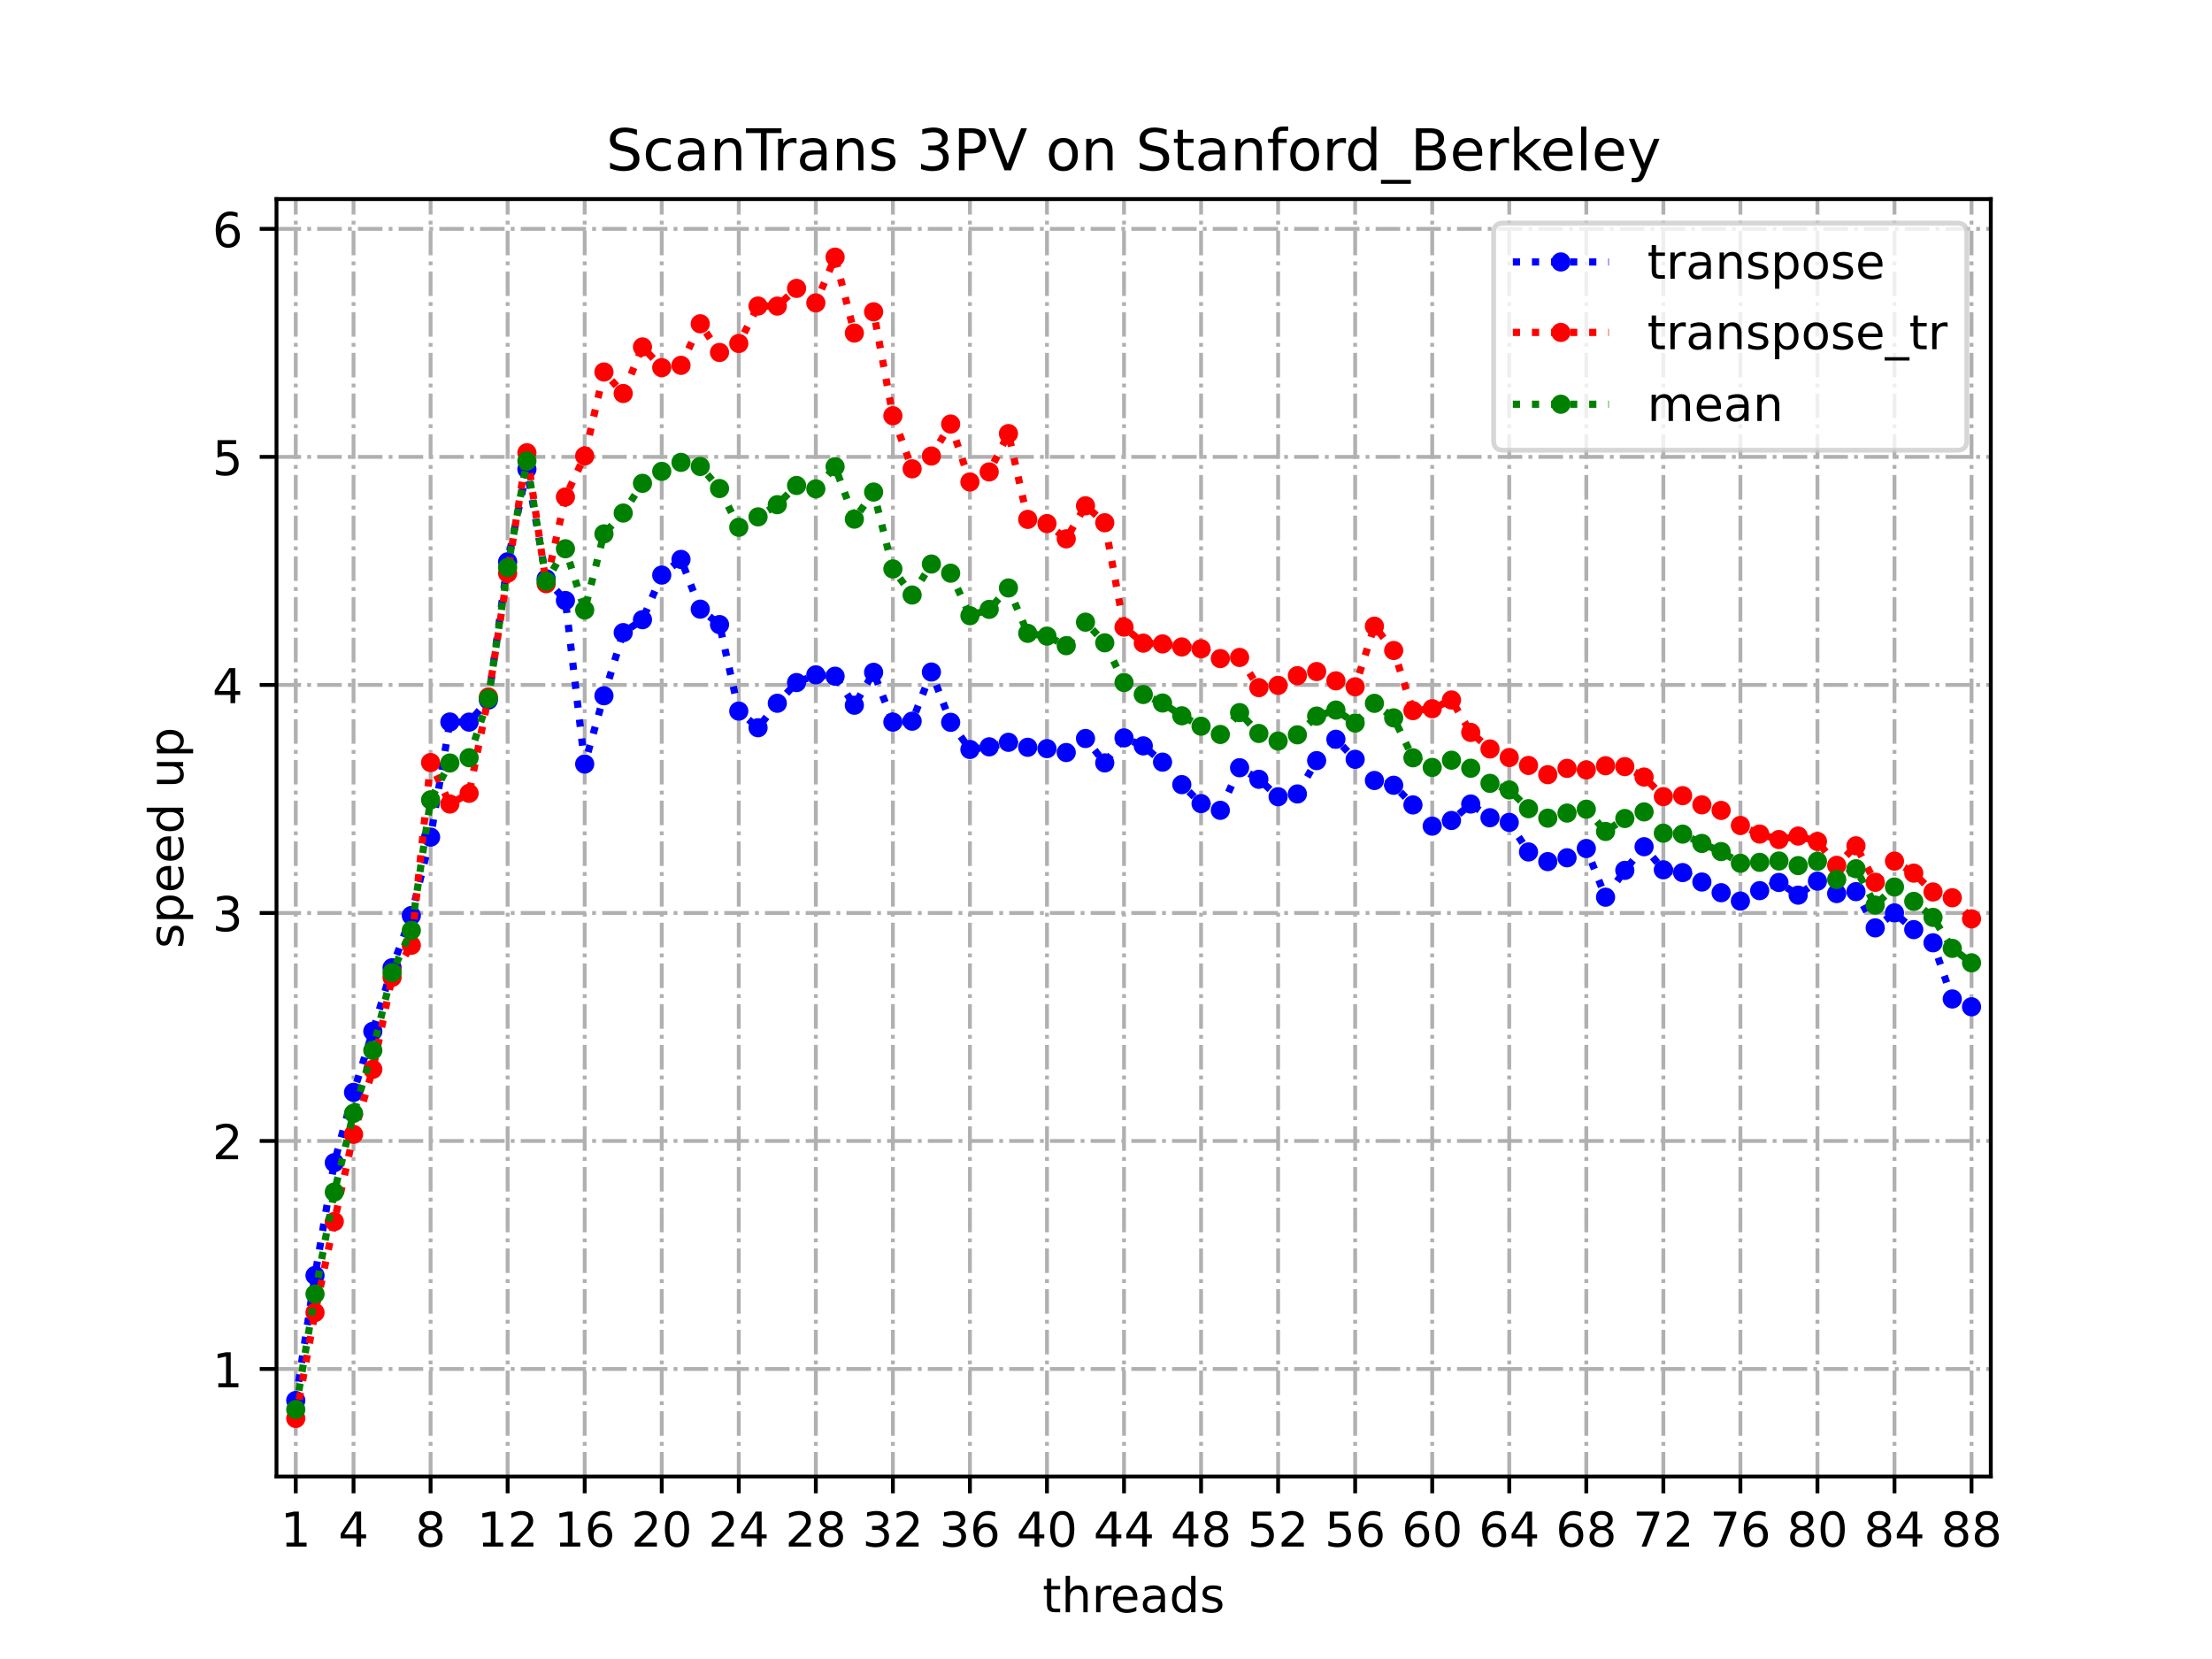 <?xml version="1.0" encoding="utf-8" standalone="no"?>
<!DOCTYPE svg PUBLIC "-//W3C//DTD SVG 1.1//EN"
  "http://www.w3.org/Graphics/SVG/1.1/DTD/svg11.dtd">
<!-- Created with matplotlib (https://matplotlib.org/) -->
<svg height="345.6pt" version="1.1" viewBox="0 0 460.8 345.6" width="460.8pt" xmlns="http://www.w3.org/2000/svg" xmlns:xlink="http://www.w3.org/1999/xlink">
 <defs>
  <style type="text/css">
*{stroke-linecap:butt;stroke-linejoin:round;}
  </style>
 </defs>
 <g id="figure_1">
  <g id="patch_1">
   <path d="M 0 345.6 
L 460.8 345.6 
L 460.8 0 
L 0 0 
z
" style="fill:#ffffff;"/>
  </g>
  <g id="axes_1">
   <g id="patch_2">
    <path d="M 57.6 307.584 
L 414.72 307.584 
L 414.72 41.472 
L 57.6 41.472 
z
" style="fill:#ffffff;"/>
   </g>
   <g id="matplotlib.axis_1">
    <g id="xtick_1">
     <g id="line2d_1">
      <path clip-path="url(#p1cffd4672f)" d="M 61.613 307.584 
L 61.613 41.472 
" style="fill:none;stroke:#b0b0b0;stroke-dasharray:5.12,1.28,0.8,1.28;stroke-dashoffset:0;stroke-width:0.8;"/>
     </g>
     <g id="line2d_2">
      <defs>
       <path d="M 0 0 
L 0 3.5 
" id="m3e27ddc545" style="stroke:#000000;stroke-width:0.8;"/>
      </defs>
      <g>
       <use style="stroke:#000000;stroke-width:0.8;" x="61.613" xlink:href="#m3e27ddc545" y="307.584"/>
      </g>
     </g>
     <g id="text_1">
      <!-- 1 -->
      <defs>
       <path d="M 12.406 8.297 
L 28.516 8.297 
L 28.516 63.922 
L 10.984 60.406 
L 10.984 69.391 
L 28.422 72.906 
L 38.281 72.906 
L 38.281 8.297 
L 54.391 8.297 
L 54.391 0 
L 12.406 0 
z
" id="DejaVuSans-49"/>
      </defs>
      <g transform="translate(58.431 322.182)scale(0.1 -0.1)">
       <use xlink:href="#DejaVuSans-49"/>
      </g>
     </g>
    </g>
    <g id="xtick_2">
     <g id="line2d_3">
      <path clip-path="url(#p1cffd4672f)" d="M 73.65 307.584 
L 73.65 41.472 
" style="fill:none;stroke:#b0b0b0;stroke-dasharray:5.12,1.28,0.8,1.28;stroke-dashoffset:0;stroke-width:0.8;"/>
     </g>
     <g id="line2d_4">
      <g>
       <use style="stroke:#000000;stroke-width:0.8;" x="73.65" xlink:href="#m3e27ddc545" y="307.584"/>
      </g>
     </g>
     <g id="text_2">
      <!-- 4 -->
      <defs>
       <path d="M 37.797 64.312 
L 12.891 25.391 
L 37.797 25.391 
z
M 35.203 72.906 
L 47.609 72.906 
L 47.609 25.391 
L 58.016 25.391 
L 58.016 17.188 
L 47.609 17.188 
L 47.609 0 
L 37.797 0 
L 37.797 17.188 
L 4.891 17.188 
L 4.891 26.703 
z
" id="DejaVuSans-52"/>
      </defs>
      <g transform="translate(70.469 322.182)scale(0.1 -0.1)">
       <use xlink:href="#DejaVuSans-52"/>
      </g>
     </g>
    </g>
    <g id="xtick_3">
     <g id="line2d_5">
      <path clip-path="url(#p1cffd4672f)" d="M 89.701 307.584 
L 89.701 41.472 
" style="fill:none;stroke:#b0b0b0;stroke-dasharray:5.12,1.28,0.8,1.28;stroke-dashoffset:0;stroke-width:0.8;"/>
     </g>
     <g id="line2d_6">
      <g>
       <use style="stroke:#000000;stroke-width:0.8;" x="89.701" xlink:href="#m3e27ddc545" y="307.584"/>
      </g>
     </g>
     <g id="text_3">
      <!-- 8 -->
      <defs>
       <path d="M 31.781 34.625 
Q 24.75 34.625 20.719 30.859 
Q 16.703 27.094 16.703 20.516 
Q 16.703 13.922 20.719 10.156 
Q 24.75 6.391 31.781 6.391 
Q 38.812 6.391 42.859 10.172 
Q 46.922 13.969 46.922 20.516 
Q 46.922 27.094 42.891 30.859 
Q 38.875 34.625 31.781 34.625 
z
M 21.922 38.812 
Q 15.578 40.375 12.031 44.719 
Q 8.5 49.078 8.5 55.328 
Q 8.5 64.062 14.719 69.141 
Q 20.953 74.219 31.781 74.219 
Q 42.672 74.219 48.875 69.141 
Q 55.078 64.062 55.078 55.328 
Q 55.078 49.078 51.531 44.719 
Q 48 40.375 41.703 38.812 
Q 48.828 37.156 52.797 32.312 
Q 56.781 27.484 56.781 20.516 
Q 56.781 9.906 50.312 4.234 
Q 43.844 -1.422 31.781 -1.422 
Q 19.734 -1.422 13.25 4.234 
Q 6.781 9.906 6.781 20.516 
Q 6.781 27.484 10.781 32.312 
Q 14.797 37.156 21.922 38.812 
z
M 18.312 54.391 
Q 18.312 48.734 21.844 45.562 
Q 25.391 42.391 31.781 42.391 
Q 38.141 42.391 41.719 45.562 
Q 45.312 48.734 45.312 54.391 
Q 45.312 60.062 41.719 63.234 
Q 38.141 66.406 31.781 66.406 
Q 25.391 66.406 21.844 63.234 
Q 18.312 60.062 18.312 54.391 
z
" id="DejaVuSans-56"/>
      </defs>
      <g transform="translate(86.519 322.182)scale(0.1 -0.1)">
       <use xlink:href="#DejaVuSans-56"/>
      </g>
     </g>
    </g>
    <g id="xtick_4">
     <g id="line2d_7">
      <path clip-path="url(#p1cffd4672f)" d="M 105.751 307.584 
L 105.751 41.472 
" style="fill:none;stroke:#b0b0b0;stroke-dasharray:5.12,1.28,0.8,1.28;stroke-dashoffset:0;stroke-width:0.8;"/>
     </g>
     <g id="line2d_8">
      <g>
       <use style="stroke:#000000;stroke-width:0.8;" x="105.751" xlink:href="#m3e27ddc545" y="307.584"/>
      </g>
     </g>
     <g id="text_4">
      <!-- 12 -->
      <defs>
       <path d="M 19.188 8.297 
L 53.609 8.297 
L 53.609 0 
L 7.328 0 
L 7.328 8.297 
Q 12.938 14.109 22.625 23.891 
Q 32.328 33.688 34.812 36.531 
Q 39.547 41.844 41.422 45.531 
Q 43.312 49.219 43.312 52.781 
Q 43.312 58.594 39.234 62.25 
Q 35.156 65.922 28.609 65.922 
Q 23.969 65.922 18.812 64.312 
Q 13.672 62.703 7.812 59.422 
L 7.812 69.391 
Q 13.766 71.781 18.938 73 
Q 24.125 74.219 28.422 74.219 
Q 39.75 74.219 46.484 68.547 
Q 53.219 62.891 53.219 53.422 
Q 53.219 48.922 51.531 44.891 
Q 49.859 40.875 45.406 35.406 
Q 44.188 33.984 37.641 27.219 
Q 31.109 20.453 19.188 8.297 
z
" id="DejaVuSans-50"/>
      </defs>
      <g transform="translate(99.389 322.182)scale(0.1 -0.1)">
       <use xlink:href="#DejaVuSans-49"/>
       <use x="63.623" xlink:href="#DejaVuSans-50"/>
      </g>
     </g>
    </g>
    <g id="xtick_5">
     <g id="line2d_9">
      <path clip-path="url(#p1cffd4672f)" d="M 121.801 307.584 
L 121.801 41.472 
" style="fill:none;stroke:#b0b0b0;stroke-dasharray:5.12,1.28,0.8,1.28;stroke-dashoffset:0;stroke-width:0.8;"/>
     </g>
     <g id="line2d_10">
      <g>
       <use style="stroke:#000000;stroke-width:0.8;" x="121.801" xlink:href="#m3e27ddc545" y="307.584"/>
      </g>
     </g>
     <g id="text_5">
      <!-- 16 -->
      <defs>
       <path d="M 33.016 40.375 
Q 26.375 40.375 22.484 35.828 
Q 18.609 31.297 18.609 23.391 
Q 18.609 15.531 22.484 10.953 
Q 26.375 6.391 33.016 6.391 
Q 39.656 6.391 43.531 10.953 
Q 47.406 15.531 47.406 23.391 
Q 47.406 31.297 43.531 35.828 
Q 39.656 40.375 33.016 40.375 
z
M 52.594 71.297 
L 52.594 62.312 
Q 48.875 64.062 45.094 64.984 
Q 41.312 65.922 37.594 65.922 
Q 27.828 65.922 22.672 59.328 
Q 17.531 52.734 16.797 39.406 
Q 19.672 43.656 24.016 45.922 
Q 28.375 48.188 33.594 48.188 
Q 44.578 48.188 50.953 41.516 
Q 57.328 34.859 57.328 23.391 
Q 57.328 12.156 50.688 5.359 
Q 44.047 -1.422 33.016 -1.422 
Q 20.359 -1.422 13.672 8.266 
Q 6.984 17.969 6.984 36.375 
Q 6.984 53.656 15.188 63.938 
Q 23.391 74.219 37.203 74.219 
Q 40.922 74.219 44.703 73.484 
Q 48.484 72.75 52.594 71.297 
z
" id="DejaVuSans-54"/>
      </defs>
      <g transform="translate(115.439 322.182)scale(0.1 -0.1)">
       <use xlink:href="#DejaVuSans-49"/>
       <use x="63.623" xlink:href="#DejaVuSans-54"/>
      </g>
     </g>
    </g>
    <g id="xtick_6">
     <g id="line2d_11">
      <path clip-path="url(#p1cffd4672f)" d="M 137.852 307.584 
L 137.852 41.472 
" style="fill:none;stroke:#b0b0b0;stroke-dasharray:5.12,1.28,0.8,1.28;stroke-dashoffset:0;stroke-width:0.8;"/>
     </g>
     <g id="line2d_12">
      <g>
       <use style="stroke:#000000;stroke-width:0.8;" x="137.852" xlink:href="#m3e27ddc545" y="307.584"/>
      </g>
     </g>
     <g id="text_6">
      <!-- 20 -->
      <defs>
       <path d="M 31.781 66.406 
Q 24.172 66.406 20.328 58.906 
Q 16.5 51.422 16.5 36.375 
Q 16.5 21.391 20.328 13.891 
Q 24.172 6.391 31.781 6.391 
Q 39.453 6.391 43.281 13.891 
Q 47.125 21.391 47.125 36.375 
Q 47.125 51.422 43.281 58.906 
Q 39.453 66.406 31.781 66.406 
z
M 31.781 74.219 
Q 44.047 74.219 50.516 64.516 
Q 56.984 54.828 56.984 36.375 
Q 56.984 17.969 50.516 8.266 
Q 44.047 -1.422 31.781 -1.422 
Q 19.531 -1.422 13.062 8.266 
Q 6.594 17.969 6.594 36.375 
Q 6.594 54.828 13.062 64.516 
Q 19.531 74.219 31.781 74.219 
z
" id="DejaVuSans-48"/>
      </defs>
      <g transform="translate(131.489 322.182)scale(0.1 -0.1)">
       <use xlink:href="#DejaVuSans-50"/>
       <use x="63.623" xlink:href="#DejaVuSans-48"/>
      </g>
     </g>
    </g>
    <g id="xtick_7">
     <g id="line2d_13">
      <path clip-path="url(#p1cffd4672f)" d="M 153.902 307.584 
L 153.902 41.472 
" style="fill:none;stroke:#b0b0b0;stroke-dasharray:5.12,1.28,0.8,1.28;stroke-dashoffset:0;stroke-width:0.8;"/>
     </g>
     <g id="line2d_14">
      <g>
       <use style="stroke:#000000;stroke-width:0.8;" x="153.902" xlink:href="#m3e27ddc545" y="307.584"/>
      </g>
     </g>
     <g id="text_7">
      <!-- 24 -->
      <g transform="translate(147.54 322.182)scale(0.1 -0.1)">
       <use xlink:href="#DejaVuSans-50"/>
       <use x="63.623" xlink:href="#DejaVuSans-52"/>
      </g>
     </g>
    </g>
    <g id="xtick_8">
     <g id="line2d_15">
      <path clip-path="url(#p1cffd4672f)" d="M 169.952 307.584 
L 169.952 41.472 
" style="fill:none;stroke:#b0b0b0;stroke-dasharray:5.12,1.28,0.8,1.28;stroke-dashoffset:0;stroke-width:0.8;"/>
     </g>
     <g id="line2d_16">
      <g>
       <use style="stroke:#000000;stroke-width:0.8;" x="169.952" xlink:href="#m3e27ddc545" y="307.584"/>
      </g>
     </g>
     <g id="text_8">
      <!-- 28 -->
      <g transform="translate(163.59 322.182)scale(0.1 -0.1)">
       <use xlink:href="#DejaVuSans-50"/>
       <use x="63.623" xlink:href="#DejaVuSans-56"/>
      </g>
     </g>
    </g>
    <g id="xtick_9">
     <g id="line2d_17">
      <path clip-path="url(#p1cffd4672f)" d="M 186.003 307.584 
L 186.003 41.472 
" style="fill:none;stroke:#b0b0b0;stroke-dasharray:5.12,1.28,0.8,1.28;stroke-dashoffset:0;stroke-width:0.8;"/>
     </g>
     <g id="line2d_18">
      <g>
       <use style="stroke:#000000;stroke-width:0.8;" x="186.003" xlink:href="#m3e27ddc545" y="307.584"/>
      </g>
     </g>
     <g id="text_9">
      <!-- 32 -->
      <defs>
       <path d="M 40.578 39.312 
Q 47.656 37.797 51.625 33 
Q 55.609 28.219 55.609 21.188 
Q 55.609 10.406 48.188 4.484 
Q 40.766 -1.422 27.094 -1.422 
Q 22.516 -1.422 17.656 -0.516 
Q 12.797 0.391 7.625 2.203 
L 7.625 11.719 
Q 11.719 9.328 16.594 8.109 
Q 21.484 6.891 26.812 6.891 
Q 36.078 6.891 40.938 10.547 
Q 45.797 14.203 45.797 21.188 
Q 45.797 27.641 41.281 31.266 
Q 36.766 34.906 28.719 34.906 
L 20.219 34.906 
L 20.219 43.016 
L 29.109 43.016 
Q 36.375 43.016 40.234 45.922 
Q 44.094 48.828 44.094 54.297 
Q 44.094 59.906 40.109 62.906 
Q 36.141 65.922 28.719 65.922 
Q 24.656 65.922 20.016 65.031 
Q 15.375 64.156 9.812 62.312 
L 9.812 71.094 
Q 15.438 72.656 20.344 73.438 
Q 25.25 74.219 29.594 74.219 
Q 40.828 74.219 47.359 69.109 
Q 53.906 64.016 53.906 55.328 
Q 53.906 49.266 50.438 45.094 
Q 46.969 40.922 40.578 39.312 
z
" id="DejaVuSans-51"/>
      </defs>
      <g transform="translate(179.64 322.182)scale(0.1 -0.1)">
       <use xlink:href="#DejaVuSans-51"/>
       <use x="63.623" xlink:href="#DejaVuSans-50"/>
      </g>
     </g>
    </g>
    <g id="xtick_10">
     <g id="line2d_19">
      <path clip-path="url(#p1cffd4672f)" d="M 202.053 307.584 
L 202.053 41.472 
" style="fill:none;stroke:#b0b0b0;stroke-dasharray:5.12,1.28,0.8,1.28;stroke-dashoffset:0;stroke-width:0.8;"/>
     </g>
     <g id="line2d_20">
      <g>
       <use style="stroke:#000000;stroke-width:0.8;" x="202.053" xlink:href="#m3e27ddc545" y="307.584"/>
      </g>
     </g>
     <g id="text_10">
      <!-- 36 -->
      <g transform="translate(195.691 322.182)scale(0.1 -0.1)">
       <use xlink:href="#DejaVuSans-51"/>
       <use x="63.623" xlink:href="#DejaVuSans-54"/>
      </g>
     </g>
    </g>
    <g id="xtick_11">
     <g id="line2d_21">
      <path clip-path="url(#p1cffd4672f)" d="M 218.103 307.584 
L 218.103 41.472 
" style="fill:none;stroke:#b0b0b0;stroke-dasharray:5.12,1.28,0.8,1.28;stroke-dashoffset:0;stroke-width:0.8;"/>
     </g>
     <g id="line2d_22">
      <g>
       <use style="stroke:#000000;stroke-width:0.8;" x="218.103" xlink:href="#m3e27ddc545" y="307.584"/>
      </g>
     </g>
     <g id="text_11">
      <!-- 40 -->
      <g transform="translate(211.741 322.182)scale(0.1 -0.1)">
       <use xlink:href="#DejaVuSans-52"/>
       <use x="63.623" xlink:href="#DejaVuSans-48"/>
      </g>
     </g>
    </g>
    <g id="xtick_12">
     <g id="line2d_23">
      <path clip-path="url(#p1cffd4672f)" d="M 234.154 307.584 
L 234.154 41.472 
" style="fill:none;stroke:#b0b0b0;stroke-dasharray:5.12,1.28,0.8,1.28;stroke-dashoffset:0;stroke-width:0.8;"/>
     </g>
     <g id="line2d_24">
      <g>
       <use style="stroke:#000000;stroke-width:0.8;" x="234.154" xlink:href="#m3e27ddc545" y="307.584"/>
      </g>
     </g>
     <g id="text_12">
      <!-- 44 -->
      <g transform="translate(227.791 322.182)scale(0.1 -0.1)">
       <use xlink:href="#DejaVuSans-52"/>
       <use x="63.623" xlink:href="#DejaVuSans-52"/>
      </g>
     </g>
    </g>
    <g id="xtick_13">
     <g id="line2d_25">
      <path clip-path="url(#p1cffd4672f)" d="M 250.204 307.584 
L 250.204 41.472 
" style="fill:none;stroke:#b0b0b0;stroke-dasharray:5.12,1.28,0.8,1.28;stroke-dashoffset:0;stroke-width:0.8;"/>
     </g>
     <g id="line2d_26">
      <g>
       <use style="stroke:#000000;stroke-width:0.8;" x="250.204" xlink:href="#m3e27ddc545" y="307.584"/>
      </g>
     </g>
     <g id="text_13">
      <!-- 48 -->
      <g transform="translate(243.842 322.182)scale(0.1 -0.1)">
       <use xlink:href="#DejaVuSans-52"/>
       <use x="63.623" xlink:href="#DejaVuSans-56"/>
      </g>
     </g>
    </g>
    <g id="xtick_14">
     <g id="line2d_27">
      <path clip-path="url(#p1cffd4672f)" d="M 266.254 307.584 
L 266.254 41.472 
" style="fill:none;stroke:#b0b0b0;stroke-dasharray:5.12,1.28,0.8,1.28;stroke-dashoffset:0;stroke-width:0.8;"/>
     </g>
     <g id="line2d_28">
      <g>
       <use style="stroke:#000000;stroke-width:0.8;" x="266.254" xlink:href="#m3e27ddc545" y="307.584"/>
      </g>
     </g>
     <g id="text_14">
      <!-- 52 -->
      <defs>
       <path d="M 10.797 72.906 
L 49.516 72.906 
L 49.516 64.594 
L 19.828 64.594 
L 19.828 46.734 
Q 21.969 47.469 24.109 47.828 
Q 26.266 48.188 28.422 48.188 
Q 40.625 48.188 47.75 41.5 
Q 54.891 34.812 54.891 23.391 
Q 54.891 11.625 47.562 5.094 
Q 40.234 -1.422 26.906 -1.422 
Q 22.312 -1.422 17.547 -0.641 
Q 12.797 0.141 7.719 1.703 
L 7.719 11.625 
Q 12.109 9.234 16.797 8.062 
Q 21.484 6.891 26.703 6.891 
Q 35.156 6.891 40.078 11.328 
Q 45.016 15.766 45.016 23.391 
Q 45.016 31 40.078 35.438 
Q 35.156 39.891 26.703 39.891 
Q 22.75 39.891 18.812 39.016 
Q 14.891 38.141 10.797 36.281 
z
" id="DejaVuSans-53"/>
      </defs>
      <g transform="translate(259.892 322.182)scale(0.1 -0.1)">
       <use xlink:href="#DejaVuSans-53"/>
       <use x="63.623" xlink:href="#DejaVuSans-50"/>
      </g>
     </g>
    </g>
    <g id="xtick_15">
     <g id="line2d_29">
      <path clip-path="url(#p1cffd4672f)" d="M 282.305 307.584 
L 282.305 41.472 
" style="fill:none;stroke:#b0b0b0;stroke-dasharray:5.12,1.28,0.8,1.28;stroke-dashoffset:0;stroke-width:0.8;"/>
     </g>
     <g id="line2d_30">
      <g>
       <use style="stroke:#000000;stroke-width:0.8;" x="282.305" xlink:href="#m3e27ddc545" y="307.584"/>
      </g>
     </g>
     <g id="text_15">
      <!-- 56 -->
      <g transform="translate(275.942 322.182)scale(0.1 -0.1)">
       <use xlink:href="#DejaVuSans-53"/>
       <use x="63.623" xlink:href="#DejaVuSans-54"/>
      </g>
     </g>
    </g>
    <g id="xtick_16">
     <g id="line2d_31">
      <path clip-path="url(#p1cffd4672f)" d="M 298.355 307.584 
L 298.355 41.472 
" style="fill:none;stroke:#b0b0b0;stroke-dasharray:5.12,1.28,0.8,1.28;stroke-dashoffset:0;stroke-width:0.8;"/>
     </g>
     <g id="line2d_32">
      <g>
       <use style="stroke:#000000;stroke-width:0.8;" x="298.355" xlink:href="#m3e27ddc545" y="307.584"/>
      </g>
     </g>
     <g id="text_16">
      <!-- 60 -->
      <g transform="translate(291.993 322.182)scale(0.1 -0.1)">
       <use xlink:href="#DejaVuSans-54"/>
       <use x="63.623" xlink:href="#DejaVuSans-48"/>
      </g>
     </g>
    </g>
    <g id="xtick_17">
     <g id="line2d_33">
      <path clip-path="url(#p1cffd4672f)" d="M 314.405 307.584 
L 314.405 41.472 
" style="fill:none;stroke:#b0b0b0;stroke-dasharray:5.12,1.28,0.8,1.28;stroke-dashoffset:0;stroke-width:0.8;"/>
     </g>
     <g id="line2d_34">
      <g>
       <use style="stroke:#000000;stroke-width:0.8;" x="314.405" xlink:href="#m3e27ddc545" y="307.584"/>
      </g>
     </g>
     <g id="text_17">
      <!-- 64 -->
      <g transform="translate(308.043 322.182)scale(0.1 -0.1)">
       <use xlink:href="#DejaVuSans-54"/>
       <use x="63.623" xlink:href="#DejaVuSans-52"/>
      </g>
     </g>
    </g>
    <g id="xtick_18">
     <g id="line2d_35">
      <path clip-path="url(#p1cffd4672f)" d="M 330.456 307.584 
L 330.456 41.472 
" style="fill:none;stroke:#b0b0b0;stroke-dasharray:5.12,1.28,0.8,1.28;stroke-dashoffset:0;stroke-width:0.8;"/>
     </g>
     <g id="line2d_36">
      <g>
       <use style="stroke:#000000;stroke-width:0.8;" x="330.456" xlink:href="#m3e27ddc545" y="307.584"/>
      </g>
     </g>
     <g id="text_18">
      <!-- 68 -->
      <g transform="translate(324.093 322.182)scale(0.1 -0.1)">
       <use xlink:href="#DejaVuSans-54"/>
       <use x="63.623" xlink:href="#DejaVuSans-56"/>
      </g>
     </g>
    </g>
    <g id="xtick_19">
     <g id="line2d_37">
      <path clip-path="url(#p1cffd4672f)" d="M 346.506 307.584 
L 346.506 41.472 
" style="fill:none;stroke:#b0b0b0;stroke-dasharray:5.12,1.28,0.8,1.28;stroke-dashoffset:0;stroke-width:0.8;"/>
     </g>
     <g id="line2d_38">
      <g>
       <use style="stroke:#000000;stroke-width:0.8;" x="346.506" xlink:href="#m3e27ddc545" y="307.584"/>
      </g>
     </g>
     <g id="text_19">
      <!-- 72 -->
      <defs>
       <path d="M 8.203 72.906 
L 55.078 72.906 
L 55.078 68.703 
L 28.609 0 
L 18.312 0 
L 43.219 64.594 
L 8.203 64.594 
z
" id="DejaVuSans-55"/>
      </defs>
      <g transform="translate(340.144 322.182)scale(0.1 -0.1)">
       <use xlink:href="#DejaVuSans-55"/>
       <use x="63.623" xlink:href="#DejaVuSans-50"/>
      </g>
     </g>
    </g>
    <g id="xtick_20">
     <g id="line2d_39">
      <path clip-path="url(#p1cffd4672f)" d="M 362.556 307.584 
L 362.556 41.472 
" style="fill:none;stroke:#b0b0b0;stroke-dasharray:5.12,1.28,0.8,1.28;stroke-dashoffset:0;stroke-width:0.8;"/>
     </g>
     <g id="line2d_40">
      <g>
       <use style="stroke:#000000;stroke-width:0.8;" x="362.556" xlink:href="#m3e27ddc545" y="307.584"/>
      </g>
     </g>
     <g id="text_20">
      <!-- 76 -->
      <g transform="translate(356.194 322.182)scale(0.1 -0.1)">
       <use xlink:href="#DejaVuSans-55"/>
       <use x="63.623" xlink:href="#DejaVuSans-54"/>
      </g>
     </g>
    </g>
    <g id="xtick_21">
     <g id="line2d_41">
      <path clip-path="url(#p1cffd4672f)" d="M 378.607 307.584 
L 378.607 41.472 
" style="fill:none;stroke:#b0b0b0;stroke-dasharray:5.12,1.28,0.8,1.28;stroke-dashoffset:0;stroke-width:0.8;"/>
     </g>
     <g id="line2d_42">
      <g>
       <use style="stroke:#000000;stroke-width:0.8;" x="378.607" xlink:href="#m3e27ddc545" y="307.584"/>
      </g>
     </g>
     <g id="text_21">
      <!-- 80 -->
      <g transform="translate(372.244 322.182)scale(0.1 -0.1)">
       <use xlink:href="#DejaVuSans-56"/>
       <use x="63.623" xlink:href="#DejaVuSans-48"/>
      </g>
     </g>
    </g>
    <g id="xtick_22">
     <g id="line2d_43">
      <path clip-path="url(#p1cffd4672f)" d="M 394.657 307.584 
L 394.657 41.472 
" style="fill:none;stroke:#b0b0b0;stroke-dasharray:5.12,1.28,0.8,1.28;stroke-dashoffset:0;stroke-width:0.8;"/>
     </g>
     <g id="line2d_44">
      <g>
       <use style="stroke:#000000;stroke-width:0.8;" x="394.657" xlink:href="#m3e27ddc545" y="307.584"/>
      </g>
     </g>
     <g id="text_22">
      <!-- 84 -->
      <g transform="translate(388.295 322.182)scale(0.1 -0.1)">
       <use xlink:href="#DejaVuSans-56"/>
       <use x="63.623" xlink:href="#DejaVuSans-52"/>
      </g>
     </g>
    </g>
    <g id="xtick_23">
     <g id="line2d_45">
      <path clip-path="url(#p1cffd4672f)" d="M 410.707 307.584 
L 410.707 41.472 
" style="fill:none;stroke:#b0b0b0;stroke-dasharray:5.12,1.28,0.8,1.28;stroke-dashoffset:0;stroke-width:0.8;"/>
     </g>
     <g id="line2d_46">
      <g>
       <use style="stroke:#000000;stroke-width:0.8;" x="410.707" xlink:href="#m3e27ddc545" y="307.584"/>
      </g>
     </g>
     <g id="text_23">
      <!-- 88 -->
      <g transform="translate(404.345 322.182)scale(0.1 -0.1)">
       <use xlink:href="#DejaVuSans-56"/>
       <use x="63.623" xlink:href="#DejaVuSans-56"/>
      </g>
     </g>
    </g>
    <g id="text_24">
     <!-- threads -->
     <defs>
      <path d="M 18.312 70.219 
L 18.312 54.688 
L 36.812 54.688 
L 36.812 47.703 
L 18.312 47.703 
L 18.312 18.016 
Q 18.312 11.328 20.141 9.422 
Q 21.969 7.516 27.594 7.516 
L 36.812 7.516 
L 36.812 0 
L 27.594 0 
Q 17.188 0 13.234 3.875 
Q 9.281 7.766 9.281 18.016 
L 9.281 47.703 
L 2.688 47.703 
L 2.688 54.688 
L 9.281 54.688 
L 9.281 70.219 
z
" id="DejaVuSans-116"/>
      <path d="M 54.891 33.016 
L 54.891 0 
L 45.906 0 
L 45.906 32.719 
Q 45.906 40.484 42.875 44.328 
Q 39.844 48.188 33.797 48.188 
Q 26.516 48.188 22.312 43.547 
Q 18.109 38.922 18.109 30.906 
L 18.109 0 
L 9.078 0 
L 9.078 75.984 
L 18.109 75.984 
L 18.109 46.188 
Q 21.344 51.125 25.703 53.562 
Q 30.078 56 35.797 56 
Q 45.219 56 50.047 50.172 
Q 54.891 44.344 54.891 33.016 
z
" id="DejaVuSans-104"/>
      <path d="M 41.109 46.297 
Q 39.594 47.172 37.812 47.578 
Q 36.031 48 33.891 48 
Q 26.266 48 22.188 43.047 
Q 18.109 38.094 18.109 28.812 
L 18.109 0 
L 9.078 0 
L 9.078 54.688 
L 18.109 54.688 
L 18.109 46.188 
Q 20.953 51.172 25.484 53.578 
Q 30.031 56 36.531 56 
Q 37.453 56 38.578 55.875 
Q 39.703 55.766 41.062 55.516 
z
" id="DejaVuSans-114"/>
      <path d="M 56.203 29.594 
L 56.203 25.203 
L 14.891 25.203 
Q 15.484 15.922 20.484 11.062 
Q 25.484 6.203 34.422 6.203 
Q 39.594 6.203 44.453 7.469 
Q 49.312 8.734 54.109 11.281 
L 54.109 2.781 
Q 49.266 0.734 44.188 -0.344 
Q 39.109 -1.422 33.891 -1.422 
Q 20.797 -1.422 13.156 6.188 
Q 5.516 13.812 5.516 26.812 
Q 5.516 40.234 12.766 48.109 
Q 20.016 56 32.328 56 
Q 43.359 56 49.781 48.891 
Q 56.203 41.797 56.203 29.594 
z
M 47.219 32.234 
Q 47.125 39.594 43.094 43.984 
Q 39.062 48.391 32.422 48.391 
Q 24.906 48.391 20.391 44.141 
Q 15.875 39.891 15.188 32.172 
z
" id="DejaVuSans-101"/>
      <path d="M 34.281 27.484 
Q 23.391 27.484 19.188 25 
Q 14.984 22.516 14.984 16.5 
Q 14.984 11.719 18.141 8.906 
Q 21.297 6.109 26.703 6.109 
Q 34.188 6.109 38.703 11.406 
Q 43.219 16.703 43.219 25.484 
L 43.219 27.484 
z
M 52.203 31.203 
L 52.203 0 
L 43.219 0 
L 43.219 8.297 
Q 40.141 3.328 35.547 0.953 
Q 30.953 -1.422 24.312 -1.422 
Q 15.922 -1.422 10.953 3.297 
Q 6 8.016 6 15.922 
Q 6 25.141 12.172 29.828 
Q 18.359 34.516 30.609 34.516 
L 43.219 34.516 
L 43.219 35.406 
Q 43.219 41.609 39.141 45 
Q 35.062 48.391 27.688 48.391 
Q 23 48.391 18.547 47.266 
Q 14.109 46.141 10.016 43.891 
L 10.016 52.203 
Q 14.938 54.109 19.578 55.047 
Q 24.219 56 28.609 56 
Q 40.484 56 46.344 49.844 
Q 52.203 43.703 52.203 31.203 
z
" id="DejaVuSans-97"/>
      <path d="M 45.406 46.391 
L 45.406 75.984 
L 54.391 75.984 
L 54.391 0 
L 45.406 0 
L 45.406 8.203 
Q 42.578 3.328 38.25 0.953 
Q 33.938 -1.422 27.875 -1.422 
Q 17.969 -1.422 11.734 6.484 
Q 5.516 14.406 5.516 27.297 
Q 5.516 40.188 11.734 48.094 
Q 17.969 56 27.875 56 
Q 33.938 56 38.25 53.625 
Q 42.578 51.266 45.406 46.391 
z
M 14.797 27.297 
Q 14.797 17.391 18.875 11.75 
Q 22.953 6.109 30.078 6.109 
Q 37.203 6.109 41.297 11.75 
Q 45.406 17.391 45.406 27.297 
Q 45.406 37.203 41.297 42.844 
Q 37.203 48.484 30.078 48.484 
Q 22.953 48.484 18.875 42.844 
Q 14.797 37.203 14.797 27.297 
z
" id="DejaVuSans-100"/>
      <path d="M 44.281 53.078 
L 44.281 44.578 
Q 40.484 46.531 36.375 47.5 
Q 32.281 48.484 27.875 48.484 
Q 21.188 48.484 17.844 46.438 
Q 14.5 44.391 14.5 40.281 
Q 14.5 37.156 16.891 35.375 
Q 19.281 33.594 26.516 31.984 
L 29.594 31.297 
Q 39.156 29.25 43.188 25.516 
Q 47.219 21.781 47.219 15.094 
Q 47.219 7.469 41.188 3.016 
Q 35.156 -1.422 24.609 -1.422 
Q 20.219 -1.422 15.453 -0.562 
Q 10.688 0.297 5.422 2 
L 5.422 11.281 
Q 10.406 8.688 15.234 7.391 
Q 20.062 6.109 24.812 6.109 
Q 31.156 6.109 34.562 8.281 
Q 37.984 10.453 37.984 14.406 
Q 37.984 18.062 35.516 20.016 
Q 33.062 21.969 24.703 23.781 
L 21.578 24.516 
Q 13.234 26.266 9.516 29.906 
Q 5.812 33.547 5.812 39.891 
Q 5.812 47.609 11.281 51.797 
Q 16.75 56 26.812 56 
Q 31.781 56 36.172 55.266 
Q 40.578 54.547 44.281 53.078 
z
" id="DejaVuSans-115"/>
     </defs>
     <g transform="translate(217.169 335.861)scale(0.1 -0.1)">
      <use xlink:href="#DejaVuSans-116"/>
      <use x="39.209" xlink:href="#DejaVuSans-104"/>
      <use x="102.588" xlink:href="#DejaVuSans-114"/>
      <use x="141.451" xlink:href="#DejaVuSans-101"/>
      <use x="202.975" xlink:href="#DejaVuSans-97"/>
      <use x="264.254" xlink:href="#DejaVuSans-100"/>
      <use x="327.73" xlink:href="#DejaVuSans-115"/>
     </g>
    </g>
   </g>
   <g id="matplotlib.axis_2">
    <g id="ytick_1">
     <g id="line2d_47">
      <path clip-path="url(#p1cffd4672f)" d="M 57.6 285.188 
L 414.72 285.188 
" style="fill:none;stroke:#b0b0b0;stroke-dasharray:5.12,1.28,0.8,1.28;stroke-dashoffset:0;stroke-width:0.8;"/>
     </g>
     <g id="line2d_48">
      <defs>
       <path d="M 0 0 
L -3.5 0 
" id="m3fc335e021" style="stroke:#000000;stroke-width:0.8;"/>
      </defs>
      <g>
       <use style="stroke:#000000;stroke-width:0.8;" x="57.6" xlink:href="#m3fc335e021" y="285.188"/>
      </g>
     </g>
     <g id="text_25">
      <!-- 1 -->
      <g transform="translate(44.237 288.987)scale(0.1 -0.1)">
       <use xlink:href="#DejaVuSans-49"/>
      </g>
     </g>
    </g>
    <g id="ytick_2">
     <g id="line2d_49">
      <path clip-path="url(#p1cffd4672f)" d="M 57.6 237.686 
L 414.72 237.686 
" style="fill:none;stroke:#b0b0b0;stroke-dasharray:5.12,1.28,0.8,1.28;stroke-dashoffset:0;stroke-width:0.8;"/>
     </g>
     <g id="line2d_50">
      <g>
       <use style="stroke:#000000;stroke-width:0.8;" x="57.6" xlink:href="#m3fc335e021" y="237.686"/>
      </g>
     </g>
     <g id="text_26">
      <!-- 2 -->
      <g transform="translate(44.237 241.485)scale(0.1 -0.1)">
       <use xlink:href="#DejaVuSans-50"/>
      </g>
     </g>
    </g>
    <g id="ytick_3">
     <g id="line2d_51">
      <path clip-path="url(#p1cffd4672f)" d="M 57.6 190.184 
L 414.72 190.184 
" style="fill:none;stroke:#b0b0b0;stroke-dasharray:5.12,1.28,0.8,1.28;stroke-dashoffset:0;stroke-width:0.8;"/>
     </g>
     <g id="line2d_52">
      <g>
       <use style="stroke:#000000;stroke-width:0.8;" x="57.6" xlink:href="#m3fc335e021" y="190.184"/>
      </g>
     </g>
     <g id="text_27">
      <!-- 3 -->
      <g transform="translate(44.237 193.983)scale(0.1 -0.1)">
       <use xlink:href="#DejaVuSans-51"/>
      </g>
     </g>
    </g>
    <g id="ytick_4">
     <g id="line2d_53">
      <path clip-path="url(#p1cffd4672f)" d="M 57.6 142.682 
L 414.72 142.682 
" style="fill:none;stroke:#b0b0b0;stroke-dasharray:5.12,1.28,0.8,1.28;stroke-dashoffset:0;stroke-width:0.8;"/>
     </g>
     <g id="line2d_54">
      <g>
       <use style="stroke:#000000;stroke-width:0.8;" x="57.6" xlink:href="#m3fc335e021" y="142.682"/>
      </g>
     </g>
     <g id="text_28">
      <!-- 4 -->
      <g transform="translate(44.237 146.481)scale(0.1 -0.1)">
       <use xlink:href="#DejaVuSans-52"/>
      </g>
     </g>
    </g>
    <g id="ytick_5">
     <g id="line2d_55">
      <path clip-path="url(#p1cffd4672f)" d="M 57.6 95.18 
L 414.72 95.18 
" style="fill:none;stroke:#b0b0b0;stroke-dasharray:5.12,1.28,0.8,1.28;stroke-dashoffset:0;stroke-width:0.8;"/>
     </g>
     <g id="line2d_56">
      <g>
       <use style="stroke:#000000;stroke-width:0.8;" x="57.6" xlink:href="#m3fc335e021" y="95.18"/>
      </g>
     </g>
     <g id="text_29">
      <!-- 5 -->
      <g transform="translate(44.237 98.98)scale(0.1 -0.1)">
       <use xlink:href="#DejaVuSans-53"/>
      </g>
     </g>
    </g>
    <g id="ytick_6">
     <g id="line2d_57">
      <path clip-path="url(#p1cffd4672f)" d="M 57.6 47.678 
L 414.72 47.678 
" style="fill:none;stroke:#b0b0b0;stroke-dasharray:5.12,1.28,0.8,1.28;stroke-dashoffset:0;stroke-width:0.8;"/>
     </g>
     <g id="line2d_58">
      <g>
       <use style="stroke:#000000;stroke-width:0.8;" x="57.6" xlink:href="#m3fc335e021" y="47.678"/>
      </g>
     </g>
     <g id="text_30">
      <!-- 6 -->
      <g transform="translate(44.237 51.478)scale(0.1 -0.1)">
       <use xlink:href="#DejaVuSans-54"/>
      </g>
     </g>
    </g>
    <g id="text_31">
     <!-- speed up -->
     <defs>
      <path d="M 18.109 8.203 
L 18.109 -20.797 
L 9.078 -20.797 
L 9.078 54.688 
L 18.109 54.688 
L 18.109 46.391 
Q 20.953 51.266 25.266 53.625 
Q 29.594 56 35.594 56 
Q 45.562 56 51.781 48.094 
Q 58.016 40.188 58.016 27.297 
Q 58.016 14.406 51.781 6.484 
Q 45.562 -1.422 35.594 -1.422 
Q 29.594 -1.422 25.266 0.953 
Q 20.953 3.328 18.109 8.203 
z
M 48.688 27.297 
Q 48.688 37.203 44.609 42.844 
Q 40.531 48.484 33.406 48.484 
Q 26.266 48.484 22.188 42.844 
Q 18.109 37.203 18.109 27.297 
Q 18.109 17.391 22.188 11.75 
Q 26.266 6.109 33.406 6.109 
Q 40.531 6.109 44.609 11.75 
Q 48.688 17.391 48.688 27.297 
z
" id="DejaVuSans-112"/>
      <path id="DejaVuSans-32"/>
      <path d="M 8.5 21.578 
L 8.5 54.688 
L 17.484 54.688 
L 17.484 21.922 
Q 17.484 14.156 20.5 10.266 
Q 23.531 6.391 29.594 6.391 
Q 36.859 6.391 41.078 11.031 
Q 45.312 15.672 45.312 23.688 
L 45.312 54.688 
L 54.297 54.688 
L 54.297 0 
L 45.312 0 
L 45.312 8.406 
Q 42.047 3.422 37.719 1 
Q 33.406 -1.422 27.688 -1.422 
Q 18.266 -1.422 13.375 4.438 
Q 8.5 10.297 8.5 21.578 
z
M 31.109 56 
z
" id="DejaVuSans-117"/>
     </defs>
     <g transform="translate(38.158 197.566)rotate(-90)scale(0.1 -0.1)">
      <use xlink:href="#DejaVuSans-115"/>
      <use x="52.1" xlink:href="#DejaVuSans-112"/>
      <use x="115.576" xlink:href="#DejaVuSans-101"/>
      <use x="177.1" xlink:href="#DejaVuSans-101"/>
      <use x="238.623" xlink:href="#DejaVuSans-100"/>
      <use x="302.1" xlink:href="#DejaVuSans-32"/>
      <use x="333.887" xlink:href="#DejaVuSans-117"/>
      <use x="397.266" xlink:href="#DejaVuSans-112"/>
     </g>
    </g>
   </g>
   <g id="line2d_59">
    <path clip-path="url(#p1cffd4672f)" d="M 61.613 291.752 
L 65.625 265.706 
L 69.638 242.21 
L 73.65 227.558 
L 77.663 214.845 
L 81.676 201.605 
L 85.688 190.722 
L 89.701 174.386 
L 93.713 150.404 
L 97.726 150.432 
L 101.738 145.833 
L 105.751 117.034 
L 109.764 97.746 
L 113.776 120.572 
L 117.789 125.103 
L 121.801 159.167 
L 125.814 144.94 
L 129.827 131.784 
L 133.839 129.093 
L 137.852 119.801 
L 141.864 116.534 
L 145.877 126.902 
L 149.889 130.113 
L 153.902 148.137 
L 157.915 151.601 
L 161.927 146.503 
L 165.94 142.191 
L 169.952 140.583 
L 173.965 140.871 
L 177.978 146.911 
L 181.99 140.057 
L 186.003 150.43 
L 190.015 150.236 
L 194.028 139.997 
L 198.04 150.474 
L 202.053 156.13 
L 206.066 155.58 
L 210.078 154.637 
L 214.091 155.675 
L 218.103 155.953 
L 222.116 156.768 
L 226.129 153.845 
L 230.141 158.927 
L 234.154 153.719 
L 238.166 155.382 
L 242.179 158.768 
L 246.191 163.456 
L 250.204 167.406 
L 254.217 168.807 
L 258.229 159.933 
L 262.242 162.339 
L 266.254 165.972 
L 270.267 165.395 
L 274.28 158.453 
L 278.292 154.001 
L 282.305 158.179 
L 286.317 162.589 
L 290.33 163.586 
L 294.342 167.679 
L 298.355 172.099 
L 302.368 170.919 
L 306.38 167.493 
L 310.393 170.346 
L 314.405 171.319 
L 318.418 177.477 
L 322.431 179.49 
L 326.443 178.693 
L 330.456 176.761 
L 334.468 186.906 
L 338.481 181.315 
L 342.493 176.389 
L 346.506 181.195 
L 350.519 181.776 
L 354.531 183.741 
L 358.544 185.97 
L 362.556 187.71 
L 366.569 185.537 
L 370.582 183.835 
L 374.594 186.476 
L 378.607 183.558 
L 382.619 186.145 
L 386.632 185.746 
L 390.644 193.295 
L 394.657 190.176 
L 398.67 193.655 
L 402.682 196.404 
L 406.695 208.104 
L 410.707 209.737 
" style="fill:none;stroke:#0000ff;stroke-dasharray:1.5,2.475;stroke-dashoffset:0;stroke-width:1.5;"/>
    <defs>
     <path d="M 0 1.5 
C 0.398 1.5 0.779 1.342 1.061 1.061 
C 1.342 0.779 1.5 0.398 1.5 0 
C 1.5 -0.398 1.342 -0.779 1.061 -1.061 
C 0.779 -1.342 0.398 -1.5 0 -1.5 
C -0.398 -1.5 -0.779 -1.342 -1.061 -1.061 
C -1.342 -0.779 -1.5 -0.398 -1.5 0 
C -1.5 0.398 -1.342 0.779 -1.061 1.061 
C -0.779 1.342 -0.398 1.5 0 1.5 
z
" id="ma8ff1ba630" style="stroke:#0000ff;"/>
    </defs>
    <g clip-path="url(#p1cffd4672f)">
     <use style="fill:#0000ff;stroke:#0000ff;" x="61.613" xlink:href="#ma8ff1ba630" y="291.752"/>
     <use style="fill:#0000ff;stroke:#0000ff;" x="65.625" xlink:href="#ma8ff1ba630" y="265.706"/>
     <use style="fill:#0000ff;stroke:#0000ff;" x="69.638" xlink:href="#ma8ff1ba630" y="242.21"/>
     <use style="fill:#0000ff;stroke:#0000ff;" x="73.65" xlink:href="#ma8ff1ba630" y="227.558"/>
     <use style="fill:#0000ff;stroke:#0000ff;" x="77.663" xlink:href="#ma8ff1ba630" y="214.845"/>
     <use style="fill:#0000ff;stroke:#0000ff;" x="81.676" xlink:href="#ma8ff1ba630" y="201.605"/>
     <use style="fill:#0000ff;stroke:#0000ff;" x="85.688" xlink:href="#ma8ff1ba630" y="190.722"/>
     <use style="fill:#0000ff;stroke:#0000ff;" x="89.701" xlink:href="#ma8ff1ba630" y="174.386"/>
     <use style="fill:#0000ff;stroke:#0000ff;" x="93.713" xlink:href="#ma8ff1ba630" y="150.404"/>
     <use style="fill:#0000ff;stroke:#0000ff;" x="97.726" xlink:href="#ma8ff1ba630" y="150.432"/>
     <use style="fill:#0000ff;stroke:#0000ff;" x="101.738" xlink:href="#ma8ff1ba630" y="145.833"/>
     <use style="fill:#0000ff;stroke:#0000ff;" x="105.751" xlink:href="#ma8ff1ba630" y="117.034"/>
     <use style="fill:#0000ff;stroke:#0000ff;" x="109.764" xlink:href="#ma8ff1ba630" y="97.746"/>
     <use style="fill:#0000ff;stroke:#0000ff;" x="113.776" xlink:href="#ma8ff1ba630" y="120.572"/>
     <use style="fill:#0000ff;stroke:#0000ff;" x="117.789" xlink:href="#ma8ff1ba630" y="125.103"/>
     <use style="fill:#0000ff;stroke:#0000ff;" x="121.801" xlink:href="#ma8ff1ba630" y="159.167"/>
     <use style="fill:#0000ff;stroke:#0000ff;" x="125.814" xlink:href="#ma8ff1ba630" y="144.94"/>
     <use style="fill:#0000ff;stroke:#0000ff;" x="129.827" xlink:href="#ma8ff1ba630" y="131.784"/>
     <use style="fill:#0000ff;stroke:#0000ff;" x="133.839" xlink:href="#ma8ff1ba630" y="129.093"/>
     <use style="fill:#0000ff;stroke:#0000ff;" x="137.852" xlink:href="#ma8ff1ba630" y="119.801"/>
     <use style="fill:#0000ff;stroke:#0000ff;" x="141.864" xlink:href="#ma8ff1ba630" y="116.534"/>
     <use style="fill:#0000ff;stroke:#0000ff;" x="145.877" xlink:href="#ma8ff1ba630" y="126.902"/>
     <use style="fill:#0000ff;stroke:#0000ff;" x="149.889" xlink:href="#ma8ff1ba630" y="130.113"/>
     <use style="fill:#0000ff;stroke:#0000ff;" x="153.902" xlink:href="#ma8ff1ba630" y="148.137"/>
     <use style="fill:#0000ff;stroke:#0000ff;" x="157.915" xlink:href="#ma8ff1ba630" y="151.601"/>
     <use style="fill:#0000ff;stroke:#0000ff;" x="161.927" xlink:href="#ma8ff1ba630" y="146.503"/>
     <use style="fill:#0000ff;stroke:#0000ff;" x="165.94" xlink:href="#ma8ff1ba630" y="142.191"/>
     <use style="fill:#0000ff;stroke:#0000ff;" x="169.952" xlink:href="#ma8ff1ba630" y="140.583"/>
     <use style="fill:#0000ff;stroke:#0000ff;" x="173.965" xlink:href="#ma8ff1ba630" y="140.871"/>
     <use style="fill:#0000ff;stroke:#0000ff;" x="177.978" xlink:href="#ma8ff1ba630" y="146.911"/>
     <use style="fill:#0000ff;stroke:#0000ff;" x="181.99" xlink:href="#ma8ff1ba630" y="140.057"/>
     <use style="fill:#0000ff;stroke:#0000ff;" x="186.003" xlink:href="#ma8ff1ba630" y="150.43"/>
     <use style="fill:#0000ff;stroke:#0000ff;" x="190.015" xlink:href="#ma8ff1ba630" y="150.236"/>
     <use style="fill:#0000ff;stroke:#0000ff;" x="194.028" xlink:href="#ma8ff1ba630" y="139.997"/>
     <use style="fill:#0000ff;stroke:#0000ff;" x="198.04" xlink:href="#ma8ff1ba630" y="150.474"/>
     <use style="fill:#0000ff;stroke:#0000ff;" x="202.053" xlink:href="#ma8ff1ba630" y="156.13"/>
     <use style="fill:#0000ff;stroke:#0000ff;" x="206.066" xlink:href="#ma8ff1ba630" y="155.58"/>
     <use style="fill:#0000ff;stroke:#0000ff;" x="210.078" xlink:href="#ma8ff1ba630" y="154.637"/>
     <use style="fill:#0000ff;stroke:#0000ff;" x="214.091" xlink:href="#ma8ff1ba630" y="155.675"/>
     <use style="fill:#0000ff;stroke:#0000ff;" x="218.103" xlink:href="#ma8ff1ba630" y="155.953"/>
     <use style="fill:#0000ff;stroke:#0000ff;" x="222.116" xlink:href="#ma8ff1ba630" y="156.768"/>
     <use style="fill:#0000ff;stroke:#0000ff;" x="226.129" xlink:href="#ma8ff1ba630" y="153.845"/>
     <use style="fill:#0000ff;stroke:#0000ff;" x="230.141" xlink:href="#ma8ff1ba630" y="158.927"/>
     <use style="fill:#0000ff;stroke:#0000ff;" x="234.154" xlink:href="#ma8ff1ba630" y="153.719"/>
     <use style="fill:#0000ff;stroke:#0000ff;" x="238.166" xlink:href="#ma8ff1ba630" y="155.382"/>
     <use style="fill:#0000ff;stroke:#0000ff;" x="242.179" xlink:href="#ma8ff1ba630" y="158.768"/>
     <use style="fill:#0000ff;stroke:#0000ff;" x="246.191" xlink:href="#ma8ff1ba630" y="163.456"/>
     <use style="fill:#0000ff;stroke:#0000ff;" x="250.204" xlink:href="#ma8ff1ba630" y="167.406"/>
     <use style="fill:#0000ff;stroke:#0000ff;" x="254.217" xlink:href="#ma8ff1ba630" y="168.807"/>
     <use style="fill:#0000ff;stroke:#0000ff;" x="258.229" xlink:href="#ma8ff1ba630" y="159.933"/>
     <use style="fill:#0000ff;stroke:#0000ff;" x="262.242" xlink:href="#ma8ff1ba630" y="162.339"/>
     <use style="fill:#0000ff;stroke:#0000ff;" x="266.254" xlink:href="#ma8ff1ba630" y="165.972"/>
     <use style="fill:#0000ff;stroke:#0000ff;" x="270.267" xlink:href="#ma8ff1ba630" y="165.395"/>
     <use style="fill:#0000ff;stroke:#0000ff;" x="274.28" xlink:href="#ma8ff1ba630" y="158.453"/>
     <use style="fill:#0000ff;stroke:#0000ff;" x="278.292" xlink:href="#ma8ff1ba630" y="154.001"/>
     <use style="fill:#0000ff;stroke:#0000ff;" x="282.305" xlink:href="#ma8ff1ba630" y="158.179"/>
     <use style="fill:#0000ff;stroke:#0000ff;" x="286.317" xlink:href="#ma8ff1ba630" y="162.589"/>
     <use style="fill:#0000ff;stroke:#0000ff;" x="290.33" xlink:href="#ma8ff1ba630" y="163.586"/>
     <use style="fill:#0000ff;stroke:#0000ff;" x="294.342" xlink:href="#ma8ff1ba630" y="167.679"/>
     <use style="fill:#0000ff;stroke:#0000ff;" x="298.355" xlink:href="#ma8ff1ba630" y="172.099"/>
     <use style="fill:#0000ff;stroke:#0000ff;" x="302.368" xlink:href="#ma8ff1ba630" y="170.919"/>
     <use style="fill:#0000ff;stroke:#0000ff;" x="306.38" xlink:href="#ma8ff1ba630" y="167.493"/>
     <use style="fill:#0000ff;stroke:#0000ff;" x="310.393" xlink:href="#ma8ff1ba630" y="170.346"/>
     <use style="fill:#0000ff;stroke:#0000ff;" x="314.405" xlink:href="#ma8ff1ba630" y="171.319"/>
     <use style="fill:#0000ff;stroke:#0000ff;" x="318.418" xlink:href="#ma8ff1ba630" y="177.477"/>
     <use style="fill:#0000ff;stroke:#0000ff;" x="322.431" xlink:href="#ma8ff1ba630" y="179.49"/>
     <use style="fill:#0000ff;stroke:#0000ff;" x="326.443" xlink:href="#ma8ff1ba630" y="178.693"/>
     <use style="fill:#0000ff;stroke:#0000ff;" x="330.456" xlink:href="#ma8ff1ba630" y="176.761"/>
     <use style="fill:#0000ff;stroke:#0000ff;" x="334.468" xlink:href="#ma8ff1ba630" y="186.906"/>
     <use style="fill:#0000ff;stroke:#0000ff;" x="338.481" xlink:href="#ma8ff1ba630" y="181.315"/>
     <use style="fill:#0000ff;stroke:#0000ff;" x="342.493" xlink:href="#ma8ff1ba630" y="176.389"/>
     <use style="fill:#0000ff;stroke:#0000ff;" x="346.506" xlink:href="#ma8ff1ba630" y="181.195"/>
     <use style="fill:#0000ff;stroke:#0000ff;" x="350.519" xlink:href="#ma8ff1ba630" y="181.776"/>
     <use style="fill:#0000ff;stroke:#0000ff;" x="354.531" xlink:href="#ma8ff1ba630" y="183.741"/>
     <use style="fill:#0000ff;stroke:#0000ff;" x="358.544" xlink:href="#ma8ff1ba630" y="185.97"/>
     <use style="fill:#0000ff;stroke:#0000ff;" x="362.556" xlink:href="#ma8ff1ba630" y="187.71"/>
     <use style="fill:#0000ff;stroke:#0000ff;" x="366.569" xlink:href="#ma8ff1ba630" y="185.537"/>
     <use style="fill:#0000ff;stroke:#0000ff;" x="370.582" xlink:href="#ma8ff1ba630" y="183.835"/>
     <use style="fill:#0000ff;stroke:#0000ff;" x="374.594" xlink:href="#ma8ff1ba630" y="186.476"/>
     <use style="fill:#0000ff;stroke:#0000ff;" x="378.607" xlink:href="#ma8ff1ba630" y="183.558"/>
     <use style="fill:#0000ff;stroke:#0000ff;" x="382.619" xlink:href="#ma8ff1ba630" y="186.145"/>
     <use style="fill:#0000ff;stroke:#0000ff;" x="386.632" xlink:href="#ma8ff1ba630" y="185.746"/>
     <use style="fill:#0000ff;stroke:#0000ff;" x="390.644" xlink:href="#ma8ff1ba630" y="193.295"/>
     <use style="fill:#0000ff;stroke:#0000ff;" x="394.657" xlink:href="#ma8ff1ba630" y="190.176"/>
     <use style="fill:#0000ff;stroke:#0000ff;" x="398.67" xlink:href="#ma8ff1ba630" y="193.655"/>
     <use style="fill:#0000ff;stroke:#0000ff;" x="402.682" xlink:href="#ma8ff1ba630" y="196.404"/>
     <use style="fill:#0000ff;stroke:#0000ff;" x="406.695" xlink:href="#ma8ff1ba630" y="208.104"/>
     <use style="fill:#0000ff;stroke:#0000ff;" x="410.707" xlink:href="#ma8ff1ba630" y="209.737"/>
    </g>
   </g>
   <g id="line2d_60">
    <path clip-path="url(#p1cffd4672f)" d="M 61.613 295.488 
L 65.625 273.424 
L 69.638 254.47 
L 73.65 236.303 
L 77.663 222.765 
L 81.676 203.613 
L 85.688 196.916 
L 89.701 158.855 
L 93.713 167.493 
L 97.726 165.261 
L 101.738 145.207 
L 105.751 119.4 
L 109.764 94.322 
L 113.776 121.592 
L 117.789 103.528 
L 121.801 94.99 
L 125.814 77.491 
L 129.827 81.971 
L 133.839 72.277 
L 137.852 76.587 
L 141.864 76.107 
L 145.877 67.449 
L 149.889 73.422 
L 153.902 71.554 
L 157.915 63.75 
L 161.927 63.765 
L 165.94 60.076 
L 169.952 63.098 
L 173.965 53.568 
L 177.978 69.383 
L 181.99 64.955 
L 186.003 86.612 
L 190.015 97.668 
L 194.028 94.999 
L 198.04 88.338 
L 202.053 100.404 
L 206.066 98.309 
L 210.078 90.326 
L 214.091 108.2 
L 218.103 109.074 
L 222.116 112.254 
L 226.129 105.369 
L 230.141 108.899 
L 234.154 130.645 
L 238.166 133.979 
L 242.179 134.136 
L 246.191 134.773 
L 250.204 135.157 
L 254.217 137.196 
L 258.229 136.958 
L 262.242 143.252 
L 266.254 142.775 
L 270.267 140.757 
L 274.28 139.896 
L 278.292 141.832 
L 282.305 143.076 
L 286.317 130.447 
L 290.33 135.51 
L 294.342 148.045 
L 298.355 147.642 
L 302.368 145.814 
L 306.38 152.579 
L 310.393 156.021 
L 314.405 157.809 
L 318.418 159.458 
L 322.431 161.379 
L 326.443 160.066 
L 330.456 160.387 
L 334.468 159.518 
L 338.481 159.7 
L 342.493 161.874 
L 346.506 165.948 
L 350.519 165.751 
L 354.531 167.667 
L 358.544 168.826 
L 362.556 171.96 
L 366.569 173.751 
L 370.582 174.891 
L 374.594 174.168 
L 378.607 175.288 
L 382.619 180.266 
L 386.632 176.2 
L 390.644 183.797 
L 394.657 179.389 
L 398.67 181.893 
L 402.682 185.816 
L 406.695 187.025 
L 410.707 191.418 
" style="fill:none;stroke:#ff0000;stroke-dasharray:1.5,2.475;stroke-dashoffset:0;stroke-width:1.5;"/>
    <defs>
     <path d="M 0 1.5 
C 0.398 1.5 0.779 1.342 1.061 1.061 
C 1.342 0.779 1.5 0.398 1.5 0 
C 1.5 -0.398 1.342 -0.779 1.061 -1.061 
C 0.779 -1.342 0.398 -1.5 0 -1.5 
C -0.398 -1.5 -0.779 -1.342 -1.061 -1.061 
C -1.342 -0.779 -1.5 -0.398 -1.5 0 
C -1.5 0.398 -1.342 0.779 -1.061 1.061 
C -0.779 1.342 -0.398 1.5 0 1.5 
z
" id="m7fe83f9eba" style="stroke:#ff0000;"/>
    </defs>
    <g clip-path="url(#p1cffd4672f)">
     <use style="fill:#ff0000;stroke:#ff0000;" x="61.613" xlink:href="#m7fe83f9eba" y="295.488"/>
     <use style="fill:#ff0000;stroke:#ff0000;" x="65.625" xlink:href="#m7fe83f9eba" y="273.424"/>
     <use style="fill:#ff0000;stroke:#ff0000;" x="69.638" xlink:href="#m7fe83f9eba" y="254.47"/>
     <use style="fill:#ff0000;stroke:#ff0000;" x="73.65" xlink:href="#m7fe83f9eba" y="236.303"/>
     <use style="fill:#ff0000;stroke:#ff0000;" x="77.663" xlink:href="#m7fe83f9eba" y="222.765"/>
     <use style="fill:#ff0000;stroke:#ff0000;" x="81.676" xlink:href="#m7fe83f9eba" y="203.613"/>
     <use style="fill:#ff0000;stroke:#ff0000;" x="85.688" xlink:href="#m7fe83f9eba" y="196.916"/>
     <use style="fill:#ff0000;stroke:#ff0000;" x="89.701" xlink:href="#m7fe83f9eba" y="158.855"/>
     <use style="fill:#ff0000;stroke:#ff0000;" x="93.713" xlink:href="#m7fe83f9eba" y="167.493"/>
     <use style="fill:#ff0000;stroke:#ff0000;" x="97.726" xlink:href="#m7fe83f9eba" y="165.261"/>
     <use style="fill:#ff0000;stroke:#ff0000;" x="101.738" xlink:href="#m7fe83f9eba" y="145.207"/>
     <use style="fill:#ff0000;stroke:#ff0000;" x="105.751" xlink:href="#m7fe83f9eba" y="119.4"/>
     <use style="fill:#ff0000;stroke:#ff0000;" x="109.764" xlink:href="#m7fe83f9eba" y="94.322"/>
     <use style="fill:#ff0000;stroke:#ff0000;" x="113.776" xlink:href="#m7fe83f9eba" y="121.592"/>
     <use style="fill:#ff0000;stroke:#ff0000;" x="117.789" xlink:href="#m7fe83f9eba" y="103.528"/>
     <use style="fill:#ff0000;stroke:#ff0000;" x="121.801" xlink:href="#m7fe83f9eba" y="94.99"/>
     <use style="fill:#ff0000;stroke:#ff0000;" x="125.814" xlink:href="#m7fe83f9eba" y="77.491"/>
     <use style="fill:#ff0000;stroke:#ff0000;" x="129.827" xlink:href="#m7fe83f9eba" y="81.971"/>
     <use style="fill:#ff0000;stroke:#ff0000;" x="133.839" xlink:href="#m7fe83f9eba" y="72.277"/>
     <use style="fill:#ff0000;stroke:#ff0000;" x="137.852" xlink:href="#m7fe83f9eba" y="76.587"/>
     <use style="fill:#ff0000;stroke:#ff0000;" x="141.864" xlink:href="#m7fe83f9eba" y="76.107"/>
     <use style="fill:#ff0000;stroke:#ff0000;" x="145.877" xlink:href="#m7fe83f9eba" y="67.449"/>
     <use style="fill:#ff0000;stroke:#ff0000;" x="149.889" xlink:href="#m7fe83f9eba" y="73.422"/>
     <use style="fill:#ff0000;stroke:#ff0000;" x="153.902" xlink:href="#m7fe83f9eba" y="71.554"/>
     <use style="fill:#ff0000;stroke:#ff0000;" x="157.915" xlink:href="#m7fe83f9eba" y="63.75"/>
     <use style="fill:#ff0000;stroke:#ff0000;" x="161.927" xlink:href="#m7fe83f9eba" y="63.765"/>
     <use style="fill:#ff0000;stroke:#ff0000;" x="165.94" xlink:href="#m7fe83f9eba" y="60.076"/>
     <use style="fill:#ff0000;stroke:#ff0000;" x="169.952" xlink:href="#m7fe83f9eba" y="63.098"/>
     <use style="fill:#ff0000;stroke:#ff0000;" x="173.965" xlink:href="#m7fe83f9eba" y="53.568"/>
     <use style="fill:#ff0000;stroke:#ff0000;" x="177.978" xlink:href="#m7fe83f9eba" y="69.383"/>
     <use style="fill:#ff0000;stroke:#ff0000;" x="181.99" xlink:href="#m7fe83f9eba" y="64.955"/>
     <use style="fill:#ff0000;stroke:#ff0000;" x="186.003" xlink:href="#m7fe83f9eba" y="86.612"/>
     <use style="fill:#ff0000;stroke:#ff0000;" x="190.015" xlink:href="#m7fe83f9eba" y="97.668"/>
     <use style="fill:#ff0000;stroke:#ff0000;" x="194.028" xlink:href="#m7fe83f9eba" y="94.999"/>
     <use style="fill:#ff0000;stroke:#ff0000;" x="198.04" xlink:href="#m7fe83f9eba" y="88.338"/>
     <use style="fill:#ff0000;stroke:#ff0000;" x="202.053" xlink:href="#m7fe83f9eba" y="100.404"/>
     <use style="fill:#ff0000;stroke:#ff0000;" x="206.066" xlink:href="#m7fe83f9eba" y="98.309"/>
     <use style="fill:#ff0000;stroke:#ff0000;" x="210.078" xlink:href="#m7fe83f9eba" y="90.326"/>
     <use style="fill:#ff0000;stroke:#ff0000;" x="214.091" xlink:href="#m7fe83f9eba" y="108.2"/>
     <use style="fill:#ff0000;stroke:#ff0000;" x="218.103" xlink:href="#m7fe83f9eba" y="109.074"/>
     <use style="fill:#ff0000;stroke:#ff0000;" x="222.116" xlink:href="#m7fe83f9eba" y="112.254"/>
     <use style="fill:#ff0000;stroke:#ff0000;" x="226.129" xlink:href="#m7fe83f9eba" y="105.369"/>
     <use style="fill:#ff0000;stroke:#ff0000;" x="230.141" xlink:href="#m7fe83f9eba" y="108.899"/>
     <use style="fill:#ff0000;stroke:#ff0000;" x="234.154" xlink:href="#m7fe83f9eba" y="130.645"/>
     <use style="fill:#ff0000;stroke:#ff0000;" x="238.166" xlink:href="#m7fe83f9eba" y="133.979"/>
     <use style="fill:#ff0000;stroke:#ff0000;" x="242.179" xlink:href="#m7fe83f9eba" y="134.136"/>
     <use style="fill:#ff0000;stroke:#ff0000;" x="246.191" xlink:href="#m7fe83f9eba" y="134.773"/>
     <use style="fill:#ff0000;stroke:#ff0000;" x="250.204" xlink:href="#m7fe83f9eba" y="135.157"/>
     <use style="fill:#ff0000;stroke:#ff0000;" x="254.217" xlink:href="#m7fe83f9eba" y="137.196"/>
     <use style="fill:#ff0000;stroke:#ff0000;" x="258.229" xlink:href="#m7fe83f9eba" y="136.958"/>
     <use style="fill:#ff0000;stroke:#ff0000;" x="262.242" xlink:href="#m7fe83f9eba" y="143.252"/>
     <use style="fill:#ff0000;stroke:#ff0000;" x="266.254" xlink:href="#m7fe83f9eba" y="142.775"/>
     <use style="fill:#ff0000;stroke:#ff0000;" x="270.267" xlink:href="#m7fe83f9eba" y="140.757"/>
     <use style="fill:#ff0000;stroke:#ff0000;" x="274.28" xlink:href="#m7fe83f9eba" y="139.896"/>
     <use style="fill:#ff0000;stroke:#ff0000;" x="278.292" xlink:href="#m7fe83f9eba" y="141.832"/>
     <use style="fill:#ff0000;stroke:#ff0000;" x="282.305" xlink:href="#m7fe83f9eba" y="143.076"/>
     <use style="fill:#ff0000;stroke:#ff0000;" x="286.317" xlink:href="#m7fe83f9eba" y="130.447"/>
     <use style="fill:#ff0000;stroke:#ff0000;" x="290.33" xlink:href="#m7fe83f9eba" y="135.51"/>
     <use style="fill:#ff0000;stroke:#ff0000;" x="294.342" xlink:href="#m7fe83f9eba" y="148.045"/>
     <use style="fill:#ff0000;stroke:#ff0000;" x="298.355" xlink:href="#m7fe83f9eba" y="147.642"/>
     <use style="fill:#ff0000;stroke:#ff0000;" x="302.368" xlink:href="#m7fe83f9eba" y="145.814"/>
     <use style="fill:#ff0000;stroke:#ff0000;" x="306.38" xlink:href="#m7fe83f9eba" y="152.579"/>
     <use style="fill:#ff0000;stroke:#ff0000;" x="310.393" xlink:href="#m7fe83f9eba" y="156.021"/>
     <use style="fill:#ff0000;stroke:#ff0000;" x="314.405" xlink:href="#m7fe83f9eba" y="157.809"/>
     <use style="fill:#ff0000;stroke:#ff0000;" x="318.418" xlink:href="#m7fe83f9eba" y="159.458"/>
     <use style="fill:#ff0000;stroke:#ff0000;" x="322.431" xlink:href="#m7fe83f9eba" y="161.379"/>
     <use style="fill:#ff0000;stroke:#ff0000;" x="326.443" xlink:href="#m7fe83f9eba" y="160.066"/>
     <use style="fill:#ff0000;stroke:#ff0000;" x="330.456" xlink:href="#m7fe83f9eba" y="160.387"/>
     <use style="fill:#ff0000;stroke:#ff0000;" x="334.468" xlink:href="#m7fe83f9eba" y="159.518"/>
     <use style="fill:#ff0000;stroke:#ff0000;" x="338.481" xlink:href="#m7fe83f9eba" y="159.7"/>
     <use style="fill:#ff0000;stroke:#ff0000;" x="342.493" xlink:href="#m7fe83f9eba" y="161.874"/>
     <use style="fill:#ff0000;stroke:#ff0000;" x="346.506" xlink:href="#m7fe83f9eba" y="165.948"/>
     <use style="fill:#ff0000;stroke:#ff0000;" x="350.519" xlink:href="#m7fe83f9eba" y="165.751"/>
     <use style="fill:#ff0000;stroke:#ff0000;" x="354.531" xlink:href="#m7fe83f9eba" y="167.667"/>
     <use style="fill:#ff0000;stroke:#ff0000;" x="358.544" xlink:href="#m7fe83f9eba" y="168.826"/>
     <use style="fill:#ff0000;stroke:#ff0000;" x="362.556" xlink:href="#m7fe83f9eba" y="171.96"/>
     <use style="fill:#ff0000;stroke:#ff0000;" x="366.569" xlink:href="#m7fe83f9eba" y="173.751"/>
     <use style="fill:#ff0000;stroke:#ff0000;" x="370.582" xlink:href="#m7fe83f9eba" y="174.891"/>
     <use style="fill:#ff0000;stroke:#ff0000;" x="374.594" xlink:href="#m7fe83f9eba" y="174.168"/>
     <use style="fill:#ff0000;stroke:#ff0000;" x="378.607" xlink:href="#m7fe83f9eba" y="175.288"/>
     <use style="fill:#ff0000;stroke:#ff0000;" x="382.619" xlink:href="#m7fe83f9eba" y="180.266"/>
     <use style="fill:#ff0000;stroke:#ff0000;" x="386.632" xlink:href="#m7fe83f9eba" y="176.2"/>
     <use style="fill:#ff0000;stroke:#ff0000;" x="390.644" xlink:href="#m7fe83f9eba" y="183.797"/>
     <use style="fill:#ff0000;stroke:#ff0000;" x="394.657" xlink:href="#m7fe83f9eba" y="179.389"/>
     <use style="fill:#ff0000;stroke:#ff0000;" x="398.67" xlink:href="#m7fe83f9eba" y="181.893"/>
     <use style="fill:#ff0000;stroke:#ff0000;" x="402.682" xlink:href="#m7fe83f9eba" y="185.816"/>
     <use style="fill:#ff0000;stroke:#ff0000;" x="406.695" xlink:href="#m7fe83f9eba" y="187.025"/>
     <use style="fill:#ff0000;stroke:#ff0000;" x="410.707" xlink:href="#m7fe83f9eba" y="191.418"/>
    </g>
   </g>
   <g id="line2d_61">
    <path clip-path="url(#p1cffd4672f)" d="M 61.613 293.62 
L 65.625 269.565 
L 69.638 248.34 
L 73.65 231.93 
L 77.663 218.805 
L 81.676 202.609 
L 85.688 193.819 
L 89.701 166.621 
L 93.713 158.948 
L 97.726 157.846 
L 101.738 145.52 
L 105.751 118.217 
L 109.764 96.034 
L 113.776 121.082 
L 117.789 114.316 
L 121.801 127.078 
L 125.814 111.215 
L 129.827 106.878 
L 133.839 100.685 
L 137.852 98.194 
L 141.864 96.32 
L 145.877 97.175 
L 149.889 101.768 
L 153.902 109.845 
L 157.915 107.676 
L 161.927 105.134 
L 165.94 101.134 
L 169.952 101.84 
L 173.965 97.219 
L 177.978 108.147 
L 181.99 102.506 
L 186.003 118.521 
L 190.015 123.952 
L 194.028 117.498 
L 198.04 119.406 
L 202.053 128.267 
L 206.066 126.944 
L 210.078 122.482 
L 214.091 131.938 
L 218.103 132.514 
L 222.116 134.511 
L 226.129 129.607 
L 230.141 133.913 
L 234.154 142.182 
L 238.166 144.681 
L 242.179 146.452 
L 246.191 149.115 
L 250.204 151.282 
L 254.217 153.002 
L 258.229 148.445 
L 262.242 152.795 
L 266.254 154.373 
L 270.267 153.076 
L 274.28 149.175 
L 278.292 147.917 
L 282.305 150.628 
L 286.317 146.518 
L 290.33 149.548 
L 294.342 157.862 
L 298.355 159.87 
L 302.368 158.366 
L 306.38 160.036 
L 310.393 163.184 
L 314.405 164.564 
L 318.418 168.468 
L 322.431 170.434 
L 326.443 169.379 
L 330.456 168.574 
L 334.468 173.212 
L 338.481 170.508 
L 342.493 169.132 
L 346.506 173.571 
L 350.519 173.764 
L 354.531 175.704 
L 358.544 177.398 
L 362.556 179.835 
L 366.569 179.644 
L 370.582 179.363 
L 374.594 180.322 
L 378.607 179.423 
L 382.619 183.206 
L 386.632 180.973 
L 390.644 188.546 
L 394.657 184.782 
L 398.67 187.774 
L 402.682 191.11 
L 406.695 197.564 
L 410.707 200.577 
" style="fill:none;stroke:#008000;stroke-dasharray:1.5,2.475;stroke-dashoffset:0;stroke-width:1.5;"/>
    <defs>
     <path d="M 0 1.5 
C 0.398 1.5 0.779 1.342 1.061 1.061 
C 1.342 0.779 1.5 0.398 1.5 0 
C 1.5 -0.398 1.342 -0.779 1.061 -1.061 
C 0.779 -1.342 0.398 -1.5 0 -1.5 
C -0.398 -1.5 -0.779 -1.342 -1.061 -1.061 
C -1.342 -0.779 -1.5 -0.398 -1.5 0 
C -1.5 0.398 -1.342 0.779 -1.061 1.061 
C -0.779 1.342 -0.398 1.5 0 1.5 
z
" id="me653df15ef" style="stroke:#008000;"/>
    </defs>
    <g clip-path="url(#p1cffd4672f)">
     <use style="fill:#008000;stroke:#008000;" x="61.613" xlink:href="#me653df15ef" y="293.62"/>
     <use style="fill:#008000;stroke:#008000;" x="65.625" xlink:href="#me653df15ef" y="269.565"/>
     <use style="fill:#008000;stroke:#008000;" x="69.638" xlink:href="#me653df15ef" y="248.34"/>
     <use style="fill:#008000;stroke:#008000;" x="73.65" xlink:href="#me653df15ef" y="231.93"/>
     <use style="fill:#008000;stroke:#008000;" x="77.663" xlink:href="#me653df15ef" y="218.805"/>
     <use style="fill:#008000;stroke:#008000;" x="81.676" xlink:href="#me653df15ef" y="202.609"/>
     <use style="fill:#008000;stroke:#008000;" x="85.688" xlink:href="#me653df15ef" y="193.819"/>
     <use style="fill:#008000;stroke:#008000;" x="89.701" xlink:href="#me653df15ef" y="166.621"/>
     <use style="fill:#008000;stroke:#008000;" x="93.713" xlink:href="#me653df15ef" y="158.948"/>
     <use style="fill:#008000;stroke:#008000;" x="97.726" xlink:href="#me653df15ef" y="157.846"/>
     <use style="fill:#008000;stroke:#008000;" x="101.738" xlink:href="#me653df15ef" y="145.52"/>
     <use style="fill:#008000;stroke:#008000;" x="105.751" xlink:href="#me653df15ef" y="118.217"/>
     <use style="fill:#008000;stroke:#008000;" x="109.764" xlink:href="#me653df15ef" y="96.034"/>
     <use style="fill:#008000;stroke:#008000;" x="113.776" xlink:href="#me653df15ef" y="121.082"/>
     <use style="fill:#008000;stroke:#008000;" x="117.789" xlink:href="#me653df15ef" y="114.316"/>
     <use style="fill:#008000;stroke:#008000;" x="121.801" xlink:href="#me653df15ef" y="127.078"/>
     <use style="fill:#008000;stroke:#008000;" x="125.814" xlink:href="#me653df15ef" y="111.215"/>
     <use style="fill:#008000;stroke:#008000;" x="129.827" xlink:href="#me653df15ef" y="106.878"/>
     <use style="fill:#008000;stroke:#008000;" x="133.839" xlink:href="#me653df15ef" y="100.685"/>
     <use style="fill:#008000;stroke:#008000;" x="137.852" xlink:href="#me653df15ef" y="98.194"/>
     <use style="fill:#008000;stroke:#008000;" x="141.864" xlink:href="#me653df15ef" y="96.32"/>
     <use style="fill:#008000;stroke:#008000;" x="145.877" xlink:href="#me653df15ef" y="97.175"/>
     <use style="fill:#008000;stroke:#008000;" x="149.889" xlink:href="#me653df15ef" y="101.768"/>
     <use style="fill:#008000;stroke:#008000;" x="153.902" xlink:href="#me653df15ef" y="109.845"/>
     <use style="fill:#008000;stroke:#008000;" x="157.915" xlink:href="#me653df15ef" y="107.676"/>
     <use style="fill:#008000;stroke:#008000;" x="161.927" xlink:href="#me653df15ef" y="105.134"/>
     <use style="fill:#008000;stroke:#008000;" x="165.94" xlink:href="#me653df15ef" y="101.134"/>
     <use style="fill:#008000;stroke:#008000;" x="169.952" xlink:href="#me653df15ef" y="101.84"/>
     <use style="fill:#008000;stroke:#008000;" x="173.965" xlink:href="#me653df15ef" y="97.219"/>
     <use style="fill:#008000;stroke:#008000;" x="177.978" xlink:href="#me653df15ef" y="108.147"/>
     <use style="fill:#008000;stroke:#008000;" x="181.99" xlink:href="#me653df15ef" y="102.506"/>
     <use style="fill:#008000;stroke:#008000;" x="186.003" xlink:href="#me653df15ef" y="118.521"/>
     <use style="fill:#008000;stroke:#008000;" x="190.015" xlink:href="#me653df15ef" y="123.952"/>
     <use style="fill:#008000;stroke:#008000;" x="194.028" xlink:href="#me653df15ef" y="117.498"/>
     <use style="fill:#008000;stroke:#008000;" x="198.04" xlink:href="#me653df15ef" y="119.406"/>
     <use style="fill:#008000;stroke:#008000;" x="202.053" xlink:href="#me653df15ef" y="128.267"/>
     <use style="fill:#008000;stroke:#008000;" x="206.066" xlink:href="#me653df15ef" y="126.944"/>
     <use style="fill:#008000;stroke:#008000;" x="210.078" xlink:href="#me653df15ef" y="122.482"/>
     <use style="fill:#008000;stroke:#008000;" x="214.091" xlink:href="#me653df15ef" y="131.938"/>
     <use style="fill:#008000;stroke:#008000;" x="218.103" xlink:href="#me653df15ef" y="132.514"/>
     <use style="fill:#008000;stroke:#008000;" x="222.116" xlink:href="#me653df15ef" y="134.511"/>
     <use style="fill:#008000;stroke:#008000;" x="226.129" xlink:href="#me653df15ef" y="129.607"/>
     <use style="fill:#008000;stroke:#008000;" x="230.141" xlink:href="#me653df15ef" y="133.913"/>
     <use style="fill:#008000;stroke:#008000;" x="234.154" xlink:href="#me653df15ef" y="142.182"/>
     <use style="fill:#008000;stroke:#008000;" x="238.166" xlink:href="#me653df15ef" y="144.681"/>
     <use style="fill:#008000;stroke:#008000;" x="242.179" xlink:href="#me653df15ef" y="146.452"/>
     <use style="fill:#008000;stroke:#008000;" x="246.191" xlink:href="#me653df15ef" y="149.115"/>
     <use style="fill:#008000;stroke:#008000;" x="250.204" xlink:href="#me653df15ef" y="151.282"/>
     <use style="fill:#008000;stroke:#008000;" x="254.217" xlink:href="#me653df15ef" y="153.002"/>
     <use style="fill:#008000;stroke:#008000;" x="258.229" xlink:href="#me653df15ef" y="148.445"/>
     <use style="fill:#008000;stroke:#008000;" x="262.242" xlink:href="#me653df15ef" y="152.795"/>
     <use style="fill:#008000;stroke:#008000;" x="266.254" xlink:href="#me653df15ef" y="154.373"/>
     <use style="fill:#008000;stroke:#008000;" x="270.267" xlink:href="#me653df15ef" y="153.076"/>
     <use style="fill:#008000;stroke:#008000;" x="274.28" xlink:href="#me653df15ef" y="149.175"/>
     <use style="fill:#008000;stroke:#008000;" x="278.292" xlink:href="#me653df15ef" y="147.917"/>
     <use style="fill:#008000;stroke:#008000;" x="282.305" xlink:href="#me653df15ef" y="150.628"/>
     <use style="fill:#008000;stroke:#008000;" x="286.317" xlink:href="#me653df15ef" y="146.518"/>
     <use style="fill:#008000;stroke:#008000;" x="290.33" xlink:href="#me653df15ef" y="149.548"/>
     <use style="fill:#008000;stroke:#008000;" x="294.342" xlink:href="#me653df15ef" y="157.862"/>
     <use style="fill:#008000;stroke:#008000;" x="298.355" xlink:href="#me653df15ef" y="159.87"/>
     <use style="fill:#008000;stroke:#008000;" x="302.368" xlink:href="#me653df15ef" y="158.366"/>
     <use style="fill:#008000;stroke:#008000;" x="306.38" xlink:href="#me653df15ef" y="160.036"/>
     <use style="fill:#008000;stroke:#008000;" x="310.393" xlink:href="#me653df15ef" y="163.184"/>
     <use style="fill:#008000;stroke:#008000;" x="314.405" xlink:href="#me653df15ef" y="164.564"/>
     <use style="fill:#008000;stroke:#008000;" x="318.418" xlink:href="#me653df15ef" y="168.468"/>
     <use style="fill:#008000;stroke:#008000;" x="322.431" xlink:href="#me653df15ef" y="170.434"/>
     <use style="fill:#008000;stroke:#008000;" x="326.443" xlink:href="#me653df15ef" y="169.379"/>
     <use style="fill:#008000;stroke:#008000;" x="330.456" xlink:href="#me653df15ef" y="168.574"/>
     <use style="fill:#008000;stroke:#008000;" x="334.468" xlink:href="#me653df15ef" y="173.212"/>
     <use style="fill:#008000;stroke:#008000;" x="338.481" xlink:href="#me653df15ef" y="170.508"/>
     <use style="fill:#008000;stroke:#008000;" x="342.493" xlink:href="#me653df15ef" y="169.132"/>
     <use style="fill:#008000;stroke:#008000;" x="346.506" xlink:href="#me653df15ef" y="173.571"/>
     <use style="fill:#008000;stroke:#008000;" x="350.519" xlink:href="#me653df15ef" y="173.764"/>
     <use style="fill:#008000;stroke:#008000;" x="354.531" xlink:href="#me653df15ef" y="175.704"/>
     <use style="fill:#008000;stroke:#008000;" x="358.544" xlink:href="#me653df15ef" y="177.398"/>
     <use style="fill:#008000;stroke:#008000;" x="362.556" xlink:href="#me653df15ef" y="179.835"/>
     <use style="fill:#008000;stroke:#008000;" x="366.569" xlink:href="#me653df15ef" y="179.644"/>
     <use style="fill:#008000;stroke:#008000;" x="370.582" xlink:href="#me653df15ef" y="179.363"/>
     <use style="fill:#008000;stroke:#008000;" x="374.594" xlink:href="#me653df15ef" y="180.322"/>
     <use style="fill:#008000;stroke:#008000;" x="378.607" xlink:href="#me653df15ef" y="179.423"/>
     <use style="fill:#008000;stroke:#008000;" x="382.619" xlink:href="#me653df15ef" y="183.206"/>
     <use style="fill:#008000;stroke:#008000;" x="386.632" xlink:href="#me653df15ef" y="180.973"/>
     <use style="fill:#008000;stroke:#008000;" x="390.644" xlink:href="#me653df15ef" y="188.546"/>
     <use style="fill:#008000;stroke:#008000;" x="394.657" xlink:href="#me653df15ef" y="184.782"/>
     <use style="fill:#008000;stroke:#008000;" x="398.67" xlink:href="#me653df15ef" y="187.774"/>
     <use style="fill:#008000;stroke:#008000;" x="402.682" xlink:href="#me653df15ef" y="191.11"/>
     <use style="fill:#008000;stroke:#008000;" x="406.695" xlink:href="#me653df15ef" y="197.564"/>
     <use style="fill:#008000;stroke:#008000;" x="410.707" xlink:href="#me653df15ef" y="200.577"/>
    </g>
   </g>
   <g id="patch_3">
    <path d="M 57.6 307.584 
L 57.6 41.472 
" style="fill:none;stroke:#000000;stroke-linecap:square;stroke-linejoin:miter;stroke-width:0.8;"/>
   </g>
   <g id="patch_4">
    <path d="M 414.72 307.584 
L 414.72 41.472 
" style="fill:none;stroke:#000000;stroke-linecap:square;stroke-linejoin:miter;stroke-width:0.8;"/>
   </g>
   <g id="patch_5">
    <path d="M 57.6 307.584 
L 414.72 307.584 
" style="fill:none;stroke:#000000;stroke-linecap:square;stroke-linejoin:miter;stroke-width:0.8;"/>
   </g>
   <g id="patch_6">
    <path d="M 57.6 41.472 
L 414.72 41.472 
" style="fill:none;stroke:#000000;stroke-linecap:square;stroke-linejoin:miter;stroke-width:0.8;"/>
   </g>
   <g id="text_32">
    <!-- ScanTrans 3PV on Stanford_Berkeley -->
    <defs>
     <path d="M 53.516 70.516 
L 53.516 60.891 
Q 47.906 63.578 42.922 64.891 
Q 37.938 66.219 33.297 66.219 
Q 25.25 66.219 20.875 63.094 
Q 16.5 59.969 16.5 54.203 
Q 16.5 49.359 19.406 46.891 
Q 22.312 44.438 30.422 42.922 
L 36.375 41.703 
Q 47.406 39.594 52.656 34.297 
Q 57.906 29 57.906 20.125 
Q 57.906 9.516 50.797 4.047 
Q 43.703 -1.422 29.984 -1.422 
Q 24.812 -1.422 18.969 -0.25 
Q 13.141 0.922 6.891 3.219 
L 6.891 13.375 
Q 12.891 10.016 18.656 8.297 
Q 24.422 6.594 29.984 6.594 
Q 38.422 6.594 43.016 9.906 
Q 47.609 13.234 47.609 19.391 
Q 47.609 24.75 44.312 27.781 
Q 41.016 30.812 33.5 32.328 
L 27.484 33.5 
Q 16.453 35.688 11.516 40.375 
Q 6.594 45.062 6.594 53.422 
Q 6.594 63.094 13.406 68.656 
Q 20.219 74.219 32.172 74.219 
Q 37.312 74.219 42.625 73.281 
Q 47.953 72.359 53.516 70.516 
z
" id="DejaVuSans-83"/>
     <path d="M 48.781 52.594 
L 48.781 44.188 
Q 44.969 46.297 41.141 47.344 
Q 37.312 48.391 33.406 48.391 
Q 24.656 48.391 19.812 42.844 
Q 14.984 37.312 14.984 27.297 
Q 14.984 17.281 19.812 11.734 
Q 24.656 6.203 33.406 6.203 
Q 37.312 6.203 41.141 7.25 
Q 44.969 8.297 48.781 10.406 
L 48.781 2.094 
Q 45.016 0.344 40.984 -0.531 
Q 36.969 -1.422 32.422 -1.422 
Q 20.062 -1.422 12.781 6.344 
Q 5.516 14.109 5.516 27.297 
Q 5.516 40.672 12.859 48.328 
Q 20.219 56 33.016 56 
Q 37.156 56 41.109 55.141 
Q 45.062 54.297 48.781 52.594 
z
" id="DejaVuSans-99"/>
     <path d="M 54.891 33.016 
L 54.891 0 
L 45.906 0 
L 45.906 32.719 
Q 45.906 40.484 42.875 44.328 
Q 39.844 48.188 33.797 48.188 
Q 26.516 48.188 22.312 43.547 
Q 18.109 38.922 18.109 30.906 
L 18.109 0 
L 9.078 0 
L 9.078 54.688 
L 18.109 54.688 
L 18.109 46.188 
Q 21.344 51.125 25.703 53.562 
Q 30.078 56 35.797 56 
Q 45.219 56 50.047 50.172 
Q 54.891 44.344 54.891 33.016 
z
" id="DejaVuSans-110"/>
     <path d="M -0.297 72.906 
L 61.375 72.906 
L 61.375 64.594 
L 35.5 64.594 
L 35.5 0 
L 25.594 0 
L 25.594 64.594 
L -0.297 64.594 
z
" id="DejaVuSans-84"/>
     <path d="M 19.672 64.797 
L 19.672 37.406 
L 32.078 37.406 
Q 38.969 37.406 42.719 40.969 
Q 46.484 44.531 46.484 51.125 
Q 46.484 57.672 42.719 61.234 
Q 38.969 64.797 32.078 64.797 
z
M 9.812 72.906 
L 32.078 72.906 
Q 44.344 72.906 50.609 67.359 
Q 56.891 61.812 56.891 51.125 
Q 56.891 40.328 50.609 34.812 
Q 44.344 29.297 32.078 29.297 
L 19.672 29.297 
L 19.672 0 
L 9.812 0 
z
" id="DejaVuSans-80"/>
     <path d="M 28.609 0 
L 0.781 72.906 
L 11.078 72.906 
L 34.188 11.531 
L 57.328 72.906 
L 67.578 72.906 
L 39.797 0 
z
" id="DejaVuSans-86"/>
     <path d="M 30.609 48.391 
Q 23.391 48.391 19.188 42.75 
Q 14.984 37.109 14.984 27.297 
Q 14.984 17.484 19.156 11.844 
Q 23.344 6.203 30.609 6.203 
Q 37.797 6.203 41.984 11.859 
Q 46.188 17.531 46.188 27.297 
Q 46.188 37.016 41.984 42.703 
Q 37.797 48.391 30.609 48.391 
z
M 30.609 56 
Q 42.328 56 49.016 48.375 
Q 55.719 40.766 55.719 27.297 
Q 55.719 13.875 49.016 6.219 
Q 42.328 -1.422 30.609 -1.422 
Q 18.844 -1.422 12.172 6.219 
Q 5.516 13.875 5.516 27.297 
Q 5.516 40.766 12.172 48.375 
Q 18.844 56 30.609 56 
z
" id="DejaVuSans-111"/>
     <path d="M 37.109 75.984 
L 37.109 68.5 
L 28.516 68.5 
Q 23.688 68.5 21.797 66.547 
Q 19.922 64.594 19.922 59.516 
L 19.922 54.688 
L 34.719 54.688 
L 34.719 47.703 
L 19.922 47.703 
L 19.922 0 
L 10.891 0 
L 10.891 47.703 
L 2.297 47.703 
L 2.297 54.688 
L 10.891 54.688 
L 10.891 58.5 
Q 10.891 67.625 15.141 71.797 
Q 19.391 75.984 28.609 75.984 
z
" id="DejaVuSans-102"/>
     <path d="M 50.984 -16.609 
L 50.984 -23.578 
L -0.984 -23.578 
L -0.984 -16.609 
z
" id="DejaVuSans-95"/>
     <path d="M 19.672 34.812 
L 19.672 8.109 
L 35.5 8.109 
Q 43.453 8.109 47.281 11.406 
Q 51.125 14.703 51.125 21.484 
Q 51.125 28.328 47.281 31.562 
Q 43.453 34.812 35.5 34.812 
z
M 19.672 64.797 
L 19.672 42.828 
L 34.281 42.828 
Q 41.5 42.828 45.031 45.531 
Q 48.578 48.25 48.578 53.812 
Q 48.578 59.328 45.031 62.062 
Q 41.5 64.797 34.281 64.797 
z
M 9.812 72.906 
L 35.016 72.906 
Q 46.297 72.906 52.391 68.219 
Q 58.5 63.531 58.5 54.891 
Q 58.5 48.188 55.375 44.234 
Q 52.25 40.281 46.188 39.312 
Q 53.469 37.75 57.5 32.781 
Q 61.531 27.828 61.531 20.406 
Q 61.531 10.641 54.891 5.312 
Q 48.25 0 35.984 0 
L 9.812 0 
z
" id="DejaVuSans-66"/>
     <path d="M 9.078 75.984 
L 18.109 75.984 
L 18.109 31.109 
L 44.922 54.688 
L 56.391 54.688 
L 27.391 29.109 
L 57.625 0 
L 45.906 0 
L 18.109 26.703 
L 18.109 0 
L 9.078 0 
z
" id="DejaVuSans-107"/>
     <path d="M 9.422 75.984 
L 18.406 75.984 
L 18.406 0 
L 9.422 0 
z
" id="DejaVuSans-108"/>
     <path d="M 32.172 -5.078 
Q 28.375 -14.844 24.75 -17.812 
Q 21.141 -20.797 15.094 -20.797 
L 7.906 -20.797 
L 7.906 -13.281 
L 13.188 -13.281 
Q 16.891 -13.281 18.938 -11.516 
Q 21 -9.766 23.484 -3.219 
L 25.094 0.875 
L 2.984 54.688 
L 12.5 54.688 
L 29.594 11.922 
L 46.688 54.688 
L 56.203 54.688 
z
" id="DejaVuSans-121"/>
    </defs>
    <g transform="translate(126.259 35.472)scale(0.12 -0.12)">
     <use xlink:href="#DejaVuSans-83"/>
     <use x="63.477" xlink:href="#DejaVuSans-99"/>
     <use x="118.457" xlink:href="#DejaVuSans-97"/>
     <use x="179.736" xlink:href="#DejaVuSans-110"/>
     <use x="243.115" xlink:href="#DejaVuSans-84"/>
     <use x="289.449" xlink:href="#DejaVuSans-114"/>
     <use x="330.562" xlink:href="#DejaVuSans-97"/>
     <use x="391.842" xlink:href="#DejaVuSans-110"/>
     <use x="455.221" xlink:href="#DejaVuSans-115"/>
     <use x="507.32" xlink:href="#DejaVuSans-32"/>
     <use x="539.107" xlink:href="#DejaVuSans-51"/>
     <use x="602.73" xlink:href="#DejaVuSans-80"/>
     <use x="663.033" xlink:href="#DejaVuSans-86"/>
     <use x="731.441" xlink:href="#DejaVuSans-32"/>
     <use x="763.229" xlink:href="#DejaVuSans-111"/>
     <use x="824.41" xlink:href="#DejaVuSans-110"/>
     <use x="887.789" xlink:href="#DejaVuSans-32"/>
     <use x="919.576" xlink:href="#DejaVuSans-83"/>
     <use x="983.053" xlink:href="#DejaVuSans-116"/>
     <use x="1022.262" xlink:href="#DejaVuSans-97"/>
     <use x="1083.541" xlink:href="#DejaVuSans-110"/>
     <use x="1146.92" xlink:href="#DejaVuSans-102"/>
     <use x="1182.125" xlink:href="#DejaVuSans-111"/>
     <use x="1243.307" xlink:href="#DejaVuSans-114"/>
     <use x="1282.67" xlink:href="#DejaVuSans-100"/>
     <use x="1346.146" xlink:href="#DejaVuSans-95"/>
     <use x="1396.146" xlink:href="#DejaVuSans-66"/>
     <use x="1464.75" xlink:href="#DejaVuSans-101"/>
     <use x="1526.273" xlink:href="#DejaVuSans-114"/>
     <use x="1567.387" xlink:href="#DejaVuSans-107"/>
     <use x="1621.672" xlink:href="#DejaVuSans-101"/>
     <use x="1683.195" xlink:href="#DejaVuSans-108"/>
     <use x="1710.979" xlink:href="#DejaVuSans-101"/>
     <use x="1772.502" xlink:href="#DejaVuSans-121"/>
    </g>
   </g>
   <g id="legend_1">
    <g id="patch_7">
     <path d="M 313.153 93.784 
L 407.72 93.784 
Q 409.72 93.784 409.72 91.784 
L 409.72 48.472 
Q 409.72 46.472 407.72 46.472 
L 313.153 46.472 
Q 311.153 46.472 311.153 48.472 
L 311.153 91.784 
Q 311.153 93.784 313.153 93.784 
z
" style="fill:#ffffff;opacity:0.8;stroke:#cccccc;stroke-linejoin:miter;"/>
    </g>
    <g id="line2d_62">
     <path d="M 315.153 54.57 
L 335.153 54.57 
" style="fill:none;stroke:#0000ff;stroke-dasharray:1.5,2.475;stroke-dashoffset:0;stroke-width:1.5;"/>
    </g>
    <g id="line2d_63">
     <g>
      <use style="fill:#0000ff;stroke:#0000ff;" x="325.153" xlink:href="#ma8ff1ba630" y="54.57"/>
     </g>
    </g>
    <g id="text_33">
     <!-- transpose -->
     <g transform="translate(343.153 58.07)scale(0.1 -0.1)">
      <use xlink:href="#DejaVuSans-116"/>
      <use x="39.209" xlink:href="#DejaVuSans-114"/>
      <use x="80.322" xlink:href="#DejaVuSans-97"/>
      <use x="141.602" xlink:href="#DejaVuSans-110"/>
      <use x="204.98" xlink:href="#DejaVuSans-115"/>
      <use x="257.08" xlink:href="#DejaVuSans-112"/>
      <use x="320.557" xlink:href="#DejaVuSans-111"/>
      <use x="381.738" xlink:href="#DejaVuSans-115"/>
      <use x="433.838" xlink:href="#DejaVuSans-101"/>
     </g>
    </g>
    <g id="line2d_64">
     <path d="M 315.153 69.249 
L 335.153 69.249 
" style="fill:none;stroke:#ff0000;stroke-dasharray:1.5,2.475;stroke-dashoffset:0;stroke-width:1.5;"/>
    </g>
    <g id="line2d_65">
     <g>
      <use style="fill:#ff0000;stroke:#ff0000;" x="325.153" xlink:href="#m7fe83f9eba" y="69.249"/>
     </g>
    </g>
    <g id="text_34">
     <!-- transpose_tr -->
     <g transform="translate(343.153 72.749)scale(0.1 -0.1)">
      <use xlink:href="#DejaVuSans-116"/>
      <use x="39.209" xlink:href="#DejaVuSans-114"/>
      <use x="80.322" xlink:href="#DejaVuSans-97"/>
      <use x="141.602" xlink:href="#DejaVuSans-110"/>
      <use x="204.98" xlink:href="#DejaVuSans-115"/>
      <use x="257.08" xlink:href="#DejaVuSans-112"/>
      <use x="320.557" xlink:href="#DejaVuSans-111"/>
      <use x="381.738" xlink:href="#DejaVuSans-115"/>
      <use x="433.838" xlink:href="#DejaVuSans-101"/>
      <use x="495.361" xlink:href="#DejaVuSans-95"/>
      <use x="545.361" xlink:href="#DejaVuSans-116"/>
      <use x="584.57" xlink:href="#DejaVuSans-114"/>
     </g>
    </g>
    <g id="line2d_66">
     <path d="M 315.153 84.205 
L 335.153 84.205 
" style="fill:none;stroke:#008000;stroke-dasharray:1.5,2.475;stroke-dashoffset:0;stroke-width:1.5;"/>
    </g>
    <g id="line2d_67">
     <g>
      <use style="fill:#008000;stroke:#008000;" x="325.153" xlink:href="#me653df15ef" y="84.205"/>
     </g>
    </g>
    <g id="text_35">
     <!-- mean -->
     <defs>
      <path d="M 52 44.188 
Q 55.375 50.25 60.062 53.125 
Q 64.75 56 71.094 56 
Q 79.641 56 84.281 50.016 
Q 88.922 44.047 88.922 33.016 
L 88.922 0 
L 79.891 0 
L 79.891 32.719 
Q 79.891 40.578 77.094 44.375 
Q 74.312 48.188 68.609 48.188 
Q 61.625 48.188 57.562 43.547 
Q 53.516 38.922 53.516 30.906 
L 53.516 0 
L 44.484 0 
L 44.484 32.719 
Q 44.484 40.625 41.703 44.406 
Q 38.922 48.188 33.109 48.188 
Q 26.219 48.188 22.156 43.531 
Q 18.109 38.875 18.109 30.906 
L 18.109 0 
L 9.078 0 
L 9.078 54.688 
L 18.109 54.688 
L 18.109 46.188 
Q 21.188 51.219 25.484 53.609 
Q 29.781 56 35.688 56 
Q 41.656 56 45.828 52.969 
Q 50 49.953 52 44.188 
z
" id="DejaVuSans-109"/>
     </defs>
     <g transform="translate(343.153 87.705)scale(0.1 -0.1)">
      <use xlink:href="#DejaVuSans-109"/>
      <use x="97.412" xlink:href="#DejaVuSans-101"/>
      <use x="158.936" xlink:href="#DejaVuSans-97"/>
      <use x="220.215" xlink:href="#DejaVuSans-110"/>
     </g>
    </g>
   </g>
  </g>
 </g>
 <defs>
  <clipPath id="p1cffd4672f">
   <rect height="266.112" width="357.12" x="57.6" y="41.472"/>
  </clipPath>
 </defs>
</svg>

